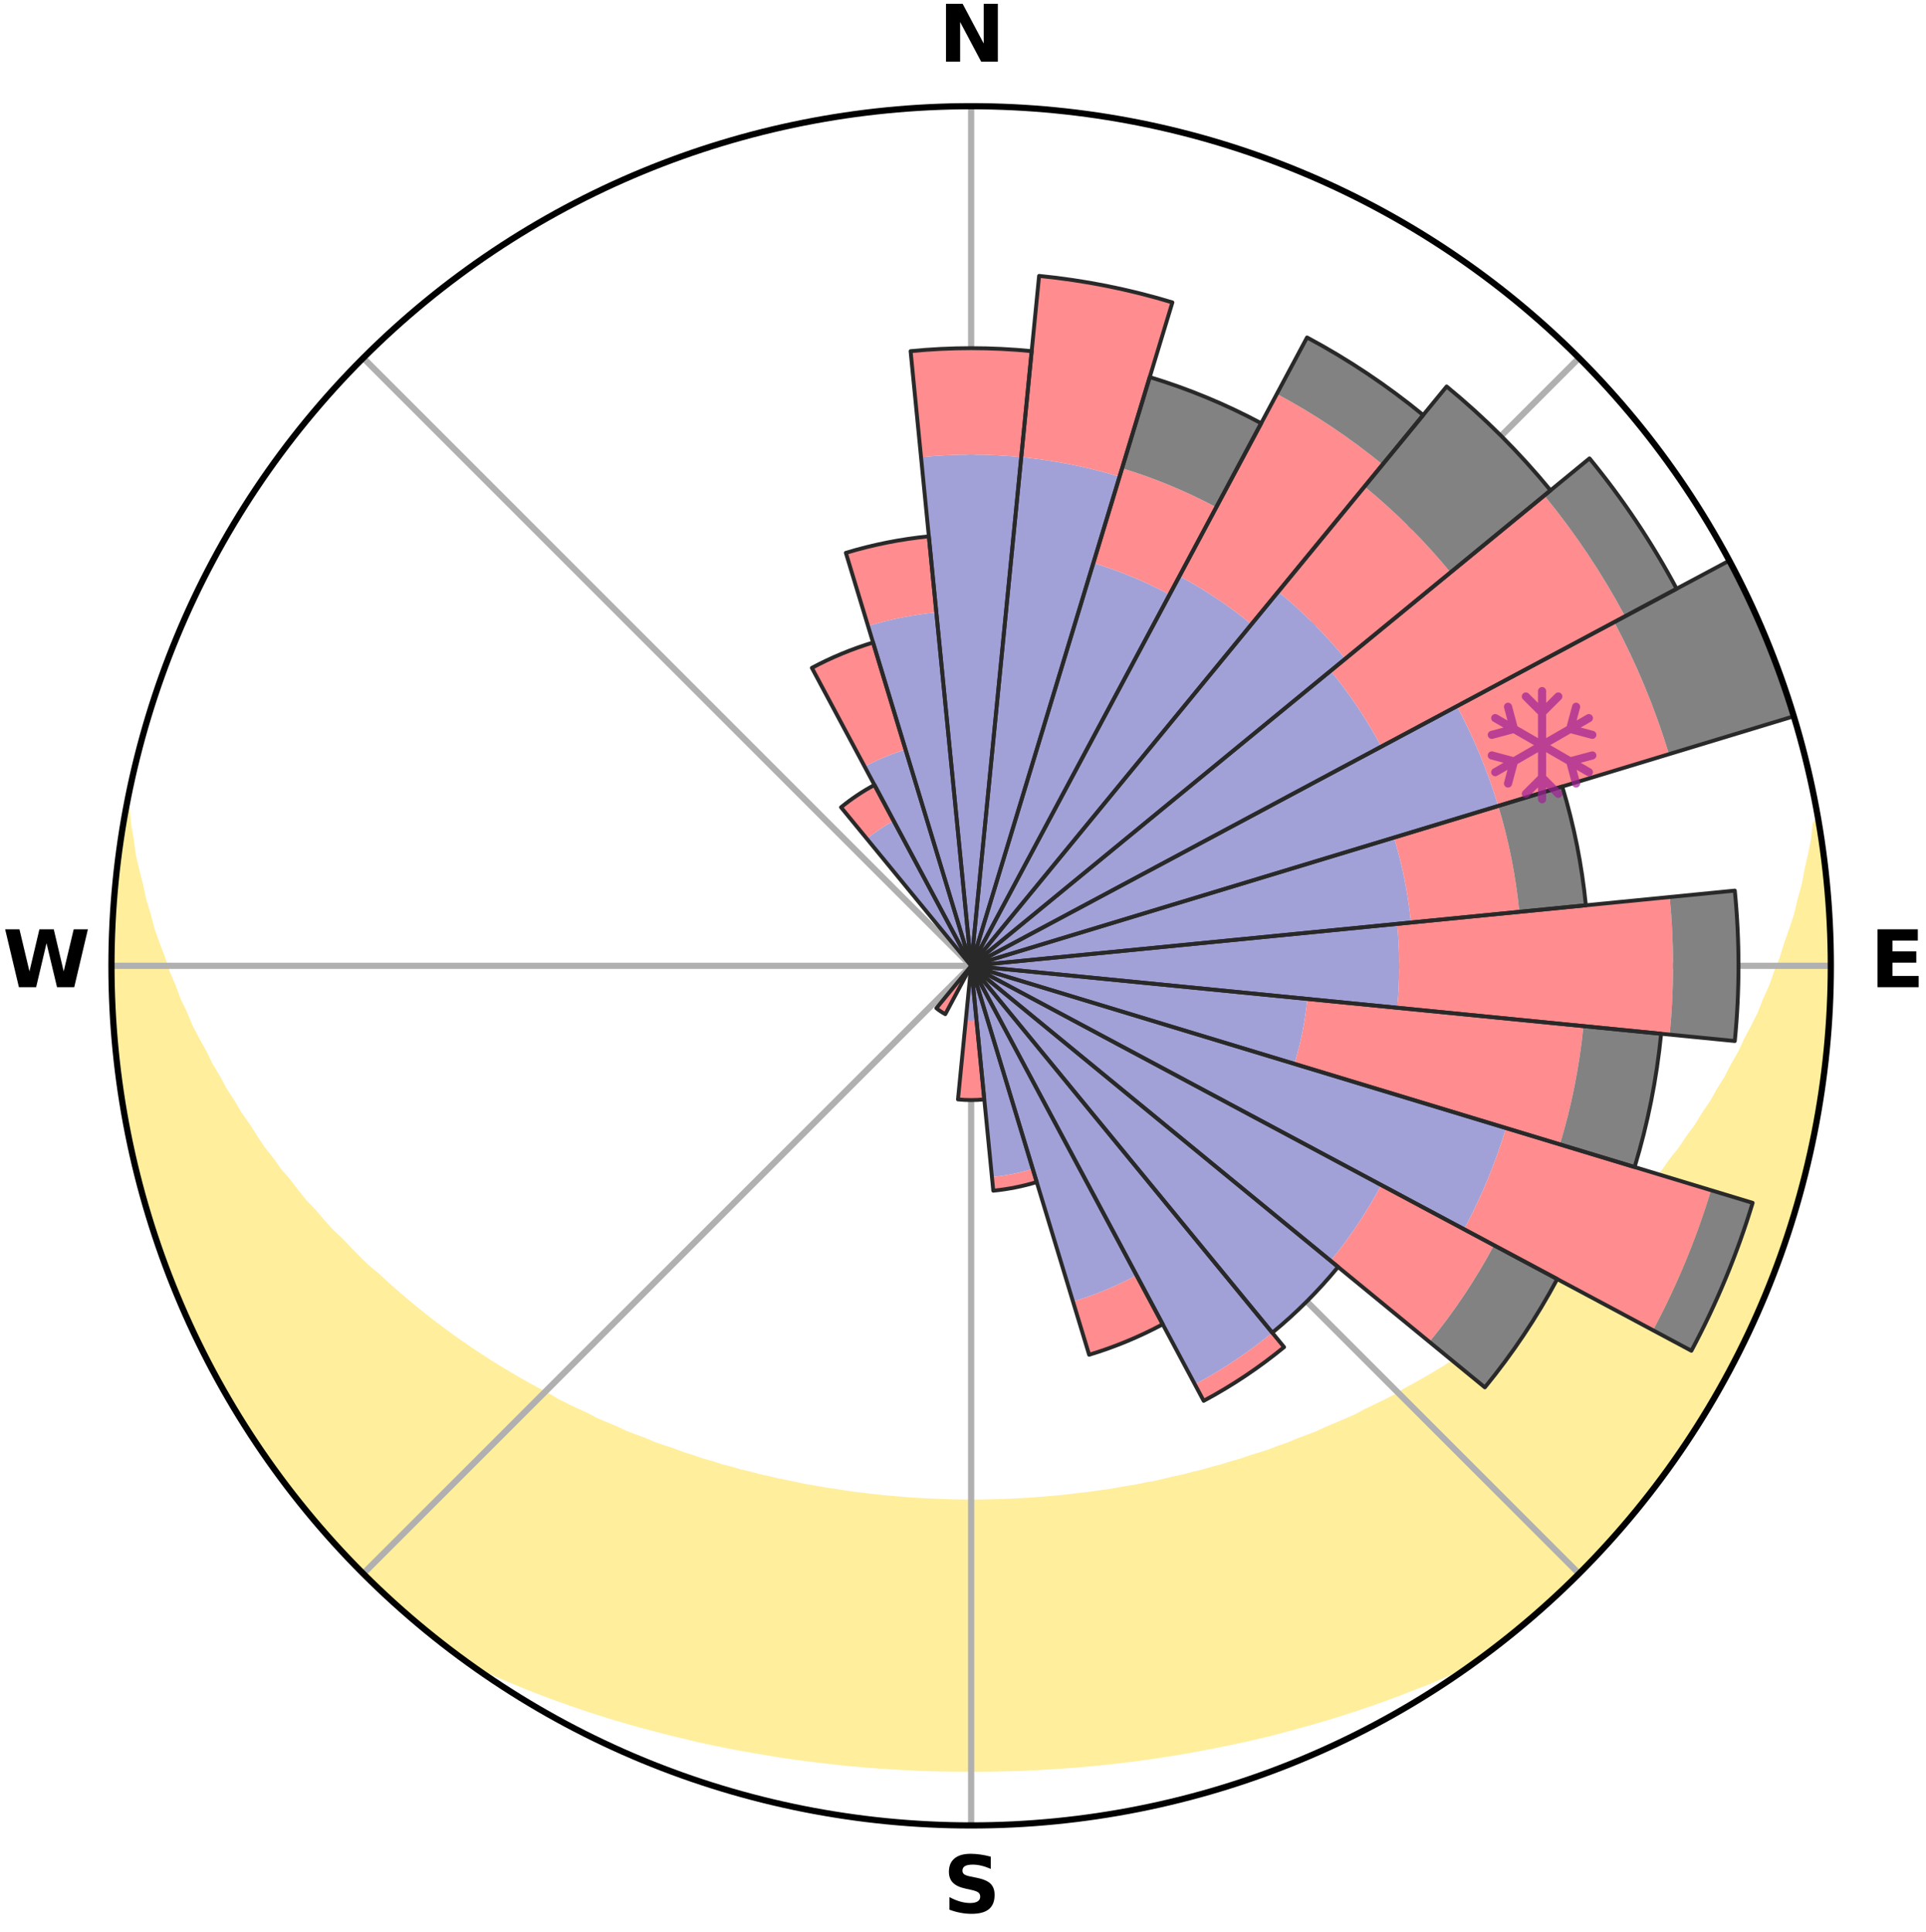 <?xml version="1.0" encoding="utf-8" standalone="no"?>
<!DOCTYPE svg PUBLIC "-//W3C//DTD SVG 1.1//EN"
  "http://www.w3.org/Graphics/SVG/1.1/DTD/svg11.dtd">
<svg xmlns:xlink="http://www.w3.org/1999/xlink" width="248.41pt" height="249.158pt" viewBox="0 0 248.41 249.158" xmlns="http://www.w3.org/2000/svg" version="1.1">
 <title>Ski Rose for Ål skisenter</title>
 <defs>
  <style type="text/css">*{stroke-linejoin: round; stroke-linecap: butt}</style>
 </defs>
 <g id="figure_1">
  <g id="patch_1">
   <path d="M 0 249.158 
L 248.41 249.158 
L 248.41 0 
L 0 0 
z
" style="fill: #ffffff"/>
  </g>
  <g id="axes_1">
   <g id="patch_2">
    <path d="M 236.135 124.579 
C 236.135 110.018 233.267 95.599 227.695 82.147 
C 222.122 68.695 213.955 56.471 203.659 46.175 
C 193.363 35.879 181.139 27.711 167.687 22.139 
C 154.235 16.567 139.815 13.699 125.255 13.699 
C 110.694 13.699 96.275 16.567 82.823 22.139 
C 69.371 27.711 57.147 35.879 46.851 46.175 
C 36.555 56.471 28.387 68.695 22.815 82.147 
C 17.243 95.599 14.375 110.018 14.375 124.579 
C 14.375 139.14 17.243 153.559 22.815 167.011 
C 28.387 180.463 36.555 192.687 46.851 202.983 
C 57.147 213.279 69.371 221.447 82.823 227.019 
C 96.275 232.591 110.694 235.459 125.255 235.459 
C 139.815 235.459 154.235 232.591 167.687 227.019 
C 181.139 221.447 193.363 213.279 203.659 202.983 
C 213.955 192.687 222.122 180.463 227.695 167.011 
C 233.267 153.559 236.135 139.14 236.135 124.579 
M 125.255 124.579 
C 125.255 124.579 125.255 124.579 125.255 124.579 
C 125.255 124.579 125.255 124.579 125.255 124.579 
C 125.255 124.579 125.255 124.579 125.255 124.579 
C 125.255 124.579 125.255 124.579 125.255 124.579 
C 125.255 124.579 125.255 124.579 125.255 124.579 
C 125.255 124.579 125.255 124.579 125.255 124.579 
C 125.255 124.579 125.255 124.579 125.255 124.579 
C 125.255 124.579 125.255 124.579 125.255 124.579 
C 125.255 124.579 125.255 124.579 125.255 124.579 
C 125.255 124.579 125.255 124.579 125.255 124.579 
C 125.255 124.579 125.255 124.579 125.255 124.579 
C 125.255 124.579 125.255 124.579 125.255 124.579 
C 125.255 124.579 125.255 124.579 125.255 124.579 
C 125.255 124.579 125.255 124.579 125.255 124.579 
C 125.255 124.579 125.255 124.579 125.255 124.579 
C 125.255 124.579 125.255 124.579 125.255 124.579 
z
" style="fill: #ffffff"/>
   </g>
   <g id="PolyCollection_1">
    <defs>
     <path id="mdcef5fff6d" d="M 234.531 -142.866 
L 234.281 -142.824 
L 234.07 -140.842 
L 233.675 -138.853 
L 233.224 -136.881 
L 232.863 -134.941 
L 232.317 -133.005 
L 231.872 -131.1 
L 231.243 -129.207 
L 230.575 -127.337 
L 230.018 -125.493 
L 229.278 -123.671 
L 228.654 -121.871 
L 227.848 -120.1 
L 227.161 -118.346 
L 226.294 -116.627 
L 225.399 -114.936 
L 224.625 -113.257 
L 223.675 -111.622 
L 222.847 -109.994 
L 221.848 -108.415 
L 220.97 -106.839 
L 219.924 -105.318 
L 219 -103.796 
L 217.912 -102.334 
L 216.945 -100.866 
L 215.818 -99.464 
L 214.812 -98.051 
L 213.787 -96.665 
L 212.608 -95.351 
L 211.549 -94.021 
L 210.473 -92.717 
L 209.251 -91.492 
L 208.145 -90.245 
L 207.026 -89.024 
L 205.768 -87.887 
L 204.623 -86.722 
L 203.466 -85.584 
L 202.298 -84.473 
L 201.12 -83.388 
L 199.817 -82.394 
L 198.62 -81.363 
L 197.416 -80.359 
L 196.203 -79.38 
L 194.982 -78.427 
L 193.755 -77.5 
L 192.522 -76.598 
L 191.283 -75.721 
L 190.039 -74.868 
L 188.791 -74.04 
L 187.538 -73.236 
L 186.283 -72.456 
L 185.024 -71.7 
L 183.763 -70.966 
L 182.5 -70.256 
L 181.235 -69.567 
L 180.043 -68.826 
L 178.774 -68.181 
L 177.505 -67.558 
L 176.236 -66.956 
L 175.03 -66.299 
L 173.76 -65.738 
L 172.49 -65.196 
L 171.222 -64.674 
L 170.008 -64.098 
L 168.741 -63.614 
L 167.476 -63.147 
L 166.259 -62.629 
L 164.996 -62.198 
L 163.776 -61.718 
L 162.517 -61.321 
L 161.26 -60.941 
L 160.04 -60.513 
L 158.787 -60.165 
L 157.567 -59.772 
L 156.318 -59.454 
L 155.098 -59.094 
L 153.854 -58.806 
L 152.634 -58.479 
L 151.395 -58.219 
L 150.177 -57.923 
L 148.958 -57.643 
L 147.725 -57.424 
L 146.508 -57.174 
L 145.279 -56.98 
L 144.063 -56.759 
L 142.847 -56.554 
L 141.624 -56.397 
L 140.41 -56.22 
L 139.19 -56.086 
L 137.977 -55.936 
L 136.764 -55.801 
L 135.549 -55.701 
L 134.337 -55.593 
L 133.126 -55.498 
L 131.913 -55.432 
L 130.702 -55.364 
L 129.492 -55.31 
L 128.281 -55.276 
L 127.07 -55.247 
L 125.86 -55.233 
L 124.65 -55.234 
L 123.439 -55.25 
L 122.229 -55.28 
L 121.019 -55.324 
L 119.808 -55.372 
L 118.598 -55.442 
L 117.385 -55.511 
L 116.174 -55.607 
L 114.963 -55.717 
L 113.748 -55.819 
L 112.536 -55.956 
L 111.324 -56.108 
L 110.105 -56.244 
L 108.892 -56.423 
L 107.679 -56.617 
L 106.455 -56.788 
L 105.24 -57.011 
L 104.012 -57.207 
L 102.796 -57.458 
L 101.581 -57.725 
L 100.347 -57.96 
L 99.13 -58.258 
L 97.892 -58.52 
L 96.674 -58.849 
L 95.432 -59.138 
L 94.213 -59.499 
L 92.966 -59.819 
L 91.748 -60.213 
L 90.497 -60.563 
L 89.279 -60.991 
L 88.024 -61.373 
L 86.807 -61.837 
L 85.548 -62.252 
L 84.288 -62.684 
L 83.072 -63.203 
L 81.809 -63.671 
L 80.544 -64.156 
L 79.333 -64.732 
L 78.067 -65.256 
L 76.8 -65.798 
L 75.594 -66.434 
L 74.328 -67.017 
L 73.061 -67.62 
L 71.795 -68.244 
L 70.602 -68.964 
L 69.339 -69.63 
L 68.077 -70.319 
L 66.816 -71.03 
L 65.558 -71.763 
L 64.302 -72.52 
L 63.049 -73.3 
L 61.799 -74.104 
L 60.553 -74.932 
L 59.312 -75.784 
L 58.076 -76.661 
L 56.845 -77.562 
L 55.621 -78.489 
L 54.403 -79.442 
L 53.193 -80.42 
L 51.991 -81.423 
L 50.798 -82.453 
L 49.614 -83.509 
L 48.44 -84.592 
L 47.157 -85.641 
L 46.003 -86.778 
L 44.861 -87.942 
L 43.732 -89.132 
L 42.489 -90.296 
L 41.387 -91.542 
L 40.299 -92.815 
L 39.094 -94.068 
L 38.038 -95.397 
L 36.999 -96.752 
L 35.84 -98.093 
L 34.837 -99.504 
L 33.713 -100.905 
L 32.749 -102.37 
L 31.806 -103.862 
L 30.742 -105.35 
L 29.844 -106.896 
L 28.824 -108.442 
L 27.973 -110.04 
L 27.001 -111.644 
L 26.202 -113.293 
L 25.283 -114.953 
L 24.39 -116.641 
L 23.675 -118.366 
L 22.841 -120.108 
L 22.186 -121.88 
L 21.415 -123.673 
L 20.825 -125.49 
L 20.122 -127.332 
L 19.456 -129.198 
L 18.972 -131.08 
L 18.384 -132.99 
L 17.979 -134.909 
L 17.476 -136.859 
L 17.024 -138.828 
L 16.757 -140.794 
L 16.412 -142.793 
L 16.248 -144.782 
L 16.248 -144.782 
L 16.248 -144.782 
L 15.972 -142.867 
L 15.606 -140.966 
L 15.398 -139.042 
L 15.098 -137.13 
L 14.892 -135.206 
L 14.785 -133.273 
L 14.585 -131.348 
L 14.545 -129.413 
L 14.473 -127.48 
L 14.501 -125.546 
L 14.434 -123.612 
L 14.528 -121.68 
L 14.528 -119.745 
L 14.62 -117.812 
L 14.813 -115.887 
L 14.912 -113.954 
L 15.101 -112.029 
L 15.391 -110.115 
L 15.713 -108.208 
L 15.944 -106.287 
L 16.258 -104.378 
L 16.676 -102.488 
L 17.004 -100.581 
L 17.486 -98.706 
L 17.924 -96.821 
L 18.467 -94.964 
L 19.042 -93.117 
L 19.531 -91.245 
L 20.168 -89.418 
L 20.759 -87.575 
L 21.456 -85.77 
L 22.106 -83.948 
L 22.864 -82.167 
L 23.65 -80.4 
L 24.361 -78.599 
L 25.208 -76.859 
L 26.111 -75.148 
L 26.915 -73.386 
L 27.848 -71.692 
L 28.835 -70.027 
L 29.73 -68.31 
L 30.749 -66.666 
L 31.818 -65.053 
L 32.803 -63.386 
L 33.927 -61.811 
L 34.994 -60.197 
L 36.153 -58.647 
L 37.338 -57.118 
L 38.495 -55.567 
L 39.735 -54.082 
L 40.952 -52.578 
L 42.247 -51.14 
L 43.525 -49.688 
L 44.836 -48.264 
L 46.18 -46.872 
L 47.556 -45.512 
L 48.965 -44.187 
L 50.349 -42.834 
L 51.801 -41.554 
L 53.249 -40.271 
L 54.728 -39.023 
L 56.233 -37.807 
L 57.758 -36.615 
L 59.37 -35.541 
L 61.136 -34.688 
L 62.93 -33.896 
L 64.708 -33.102 
L 66.495 -32.345 
L 68.285 -31.613 
L 70.083 -30.917 
L 71.882 -30.243 
L 73.687 -29.604 
L 75.492 -28.986 
L 77.302 -28.4 
L 79.11 -27.835 
L 80.923 -27.301 
L 82.733 -26.786 
L 84.547 -26.302 
L 86.359 -25.836 
L 88.173 -25.4 
L 89.978 -24.961 
L 91.791 -24.565 
L 93.605 -24.199 
L 95.417 -23.849 
L 97.231 -23.527 
L 99.042 -23.221 
L 100.849 -22.921 
L 102.661 -22.665 
L 104.471 -22.423 
L 106.282 -22.209 
L 108.089 -21.999 
L 109.897 -21.819 
L 111.706 -21.667 
L 113.513 -21.523 
L 115.32 -21.404 
L 117.128 -21.313 
L 118.934 -21.233 
L 120.74 -21.175 
L 122.546 -21.143 
L 124.352 -21.125 
L 126.158 -21.124 
L 127.963 -21.141 
L 129.769 -21.18 
L 131.576 -21.231 
L 133.382 -21.309 
L 135.189 -21.411 
L 136.997 -21.522 
L 138.804 -21.661 
L 140.611 -21.827 
L 142.421 -21.999 
L 144.23 -22.2 
L 146.041 -22.413 
L 147.848 -22.667 
L 149.658 -22.931 
L 151.471 -23.208 
L 153.282 -23.515 
L 155.089 -23.86 
L 156.903 -24.203 
L 158.715 -24.577 
L 160.53 -24.965 
L 162.342 -25.384 
L 164.158 -25.819 
L 165.96 -26.307 
L 167.771 -26.799 
L 169.584 -27.307 
L 171.393 -27.848 
L 173.205 -28.406 
L 175.011 -28.999 
L 176.819 -29.61 
L 178.62 -30.257 
L 180.422 -30.924 
L 182.216 -31.627 
L 184.027 -32.325 
L 185.816 -33.081 
L 187.594 -33.875 
L 189.368 -34.695 
L 191.13 -35.554 
L 192.752 -36.615 
L 194.272 -37.812 
L 195.782 -39.023 
L 197.228 -40.309 
L 198.719 -41.543 
L 200.149 -42.846 
L 201.558 -44.172 
L 202.971 -45.494 
L 204.319 -46.883 
L 205.674 -48.264 
L 206.994 -49.679 
L 208.285 -51.12 
L 209.537 -52.595 
L 210.748 -54.104 
L 212.021 -55.562 
L 213.159 -57.128 
L 214.372 -58.636 
L 215.52 -60.194 
L 216.629 -61.78 
L 217.662 -63.416 
L 218.752 -65.015 
L 219.755 -66.669 
L 220.783 -68.309 
L 221.712 -70.006 
L 222.676 -71.684 
L 223.509 -73.431 
L 224.43 -75.132 
L 225.297 -76.861 
L 226.133 -78.606 
L 226.936 -80.367 
L 227.611 -82.182 
L 228.347 -83.97 
L 229.058 -85.768 
L 229.727 -87.583 
L 230.363 -89.41 
L 230.965 -91.249 
L 231.536 -93.097 
L 232.07 -94.957 
L 232.571 -96.825 
L 233.037 -98.703 
L 233.47 -100.588 
L 233.864 -102.482 
L 234.228 -104.382 
L 234.557 -106.288 
L 234.853 -108.2 
L 235.106 -110.117 
L 235.332 -112.037 
L 235.524 -113.961 
L 235.671 -115.889 
L 235.922 -117.81 
L 236.011 -119.743 
L 236.066 -121.677 
L 236.088 -123.612 
L 236.062 -125.546 
L 236.015 -127.479 
L 235.934 -129.411 
L 235.82 -131.341 
L 235.785 -133.278 
L 235.603 -135.204 
L 235.388 -137.127 
L 235.14 -139.046 
L 234.846 -140.958 
L 234.531 -142.866 
z
" style="stroke: #ffee9c"/>
    </defs>
    <g clip-path="url(#pae428fc362)">
     <use xlink:href="#mdcef5fff6d" x="0" y="249.158" style="fill: #ffee9c; stroke: #ffee9c"/>
    </g>
   </g>
   <g id="matplotlib.axis_1">
    <g id="xtick_1">
     <g id="line2d_1">
      <path d="M 125.255 124.579 
L 125.255 13.699 
" clip-path="url(#pae428fc362)" style="fill: none; stroke: #b0b0b0; stroke-width: 0.8; stroke-linecap: square"/>
     </g>
     <g id="text_1">
      <!-- N -->
      <g transform="translate(121.07 7.958) scale(0.1 -0.1)">
       <defs>
        <path id="DejaVuSans-Bold-4e" d="M 588 4666 
L 1931 4666 
L 3628 1466 
L 3628 4666 
L 4769 4666 
L 4769 0 
L 3425 0 
L 1728 3200 
L 1728 0 
L 588 0 
L 588 4666 
z
" transform="scale(0.016)"/>
       </defs>
       <use xlink:href="#DejaVuSans-Bold-4e"/>
      </g>
     </g>
    </g>
    <g id="xtick_2">
     <g id="line2d_2">
      <path d="M 125.255 124.579 
L 203.659 46.175 
" clip-path="url(#pae428fc362)" style="fill: none; stroke: #b0b0b0; stroke-width: 0.8; stroke-linecap: square"/>
     </g>
    </g>
    <g id="xtick_3">
     <g id="line2d_3">
      <path d="M 125.255 124.579 
L 236.135 124.579 
" clip-path="url(#pae428fc362)" style="fill: none; stroke: #b0b0b0; stroke-width: 0.8; stroke-linecap: square"/>
     </g>
     <g id="text_2">
      <!-- E -->
      <g transform="translate(241.219 127.338) scale(0.1 -0.1)">
       <defs>
        <path id="DejaVuSans-Bold-45" d="M 588 4666 
L 3834 4666 
L 3834 3756 
L 1791 3756 
L 1791 2888 
L 3713 2888 
L 3713 1978 
L 1791 1978 
L 1791 909 
L 3903 909 
L 3903 0 
L 588 0 
L 588 4666 
z
" transform="scale(0.016)"/>
       </defs>
       <use xlink:href="#DejaVuSans-Bold-45"/>
      </g>
     </g>
    </g>
    <g id="xtick_4">
     <g id="line2d_4">
      <path d="M 125.255 124.579 
L 203.659 202.983 
" clip-path="url(#pae428fc362)" style="fill: none; stroke: #b0b0b0; stroke-width: 0.8; stroke-linecap: square"/>
     </g>
    </g>
    <g id="xtick_5">
     <g id="line2d_5">
      <path d="M 125.255 124.579 
L 125.255 235.459 
" clip-path="url(#pae428fc362)" style="fill: none; stroke: #b0b0b0; stroke-width: 0.8; stroke-linecap: square"/>
     </g>
     <g id="text_3">
      <!-- S -->
      <g transform="translate(121.654 246.718) scale(0.1 -0.1)">
       <defs>
        <path id="DejaVuSans-Bold-53" d="M 3834 4519 
L 3834 3531 
Q 3450 3703 3084 3790 
Q 2719 3878 2394 3878 
Q 1963 3878 1756 3759 
Q 1550 3641 1550 3391 
Q 1550 3203 1689 3098 
Q 1828 2994 2194 2919 
L 2706 2816 
Q 3484 2659 3812 2340 
Q 4141 2022 4141 1434 
Q 4141 663 3683 286 
Q 3225 -91 2284 -91 
Q 1841 -91 1394 -6 
Q 947 78 500 244 
L 500 1259 
Q 947 1022 1364 901 
Q 1781 781 2169 781 
Q 2563 781 2772 912 
Q 2981 1044 2981 1288 
Q 2981 1506 2839 1625 
Q 2697 1744 2272 1838 
L 1806 1941 
Q 1106 2091 782 2419 
Q 459 2747 459 3303 
Q 459 4000 909 4375 
Q 1359 4750 2203 4750 
Q 2588 4750 2994 4692 
Q 3400 4634 3834 4519 
z
" transform="scale(0.016)"/>
       </defs>
       <use xlink:href="#DejaVuSans-Bold-53"/>
      </g>
     </g>
    </g>
    <g id="xtick_6">
     <g id="line2d_6">
      <path d="M 125.255 124.579 
L 46.851 202.983 
" clip-path="url(#pae428fc362)" style="fill: none; stroke: #b0b0b0; stroke-width: 0.8; stroke-linecap: square"/>
     </g>
    </g>
    <g id="xtick_7">
     <g id="line2d_7">
      <path d="M 125.255 124.579 
L 14.375 124.579 
" clip-path="url(#pae428fc362)" style="fill: none; stroke: #b0b0b0; stroke-width: 0.8; stroke-linecap: square"/>
     </g>
     <g id="text_4">
      <!-- W -->
      <g transform="translate(0.36 127.338) scale(0.1 -0.1)">
       <defs>
        <path id="DejaVuSans-Bold-57" d="M 191 4666 
L 1344 4666 
L 2150 1275 
L 2950 4666 
L 4109 4666 
L 4909 1275 
L 5716 4666 
L 6859 4666 
L 5759 0 
L 4372 0 
L 3525 3547 
L 2688 0 
L 1300 0 
L 191 4666 
z
" transform="scale(0.016)"/>
       </defs>
       <use xlink:href="#DejaVuSans-Bold-57"/>
      </g>
     </g>
    </g>
    <g id="xtick_8">
     <g id="line2d_8">
      <path d="M 125.255 124.579 
L 46.851 46.175 
" clip-path="url(#pae428fc362)" style="fill: none; stroke: #b0b0b0; stroke-width: 0.8; stroke-linecap: square"/>
     </g>
    </g>
   </g>
   <g id="matplotlib.axis_2"/>
   <g id="patch_3">
    <path d="M 125.255 124.579 
C 125.255 124.579 125.255 124.579 125.255 124.579 
C 125.255 124.579 125.255 124.579 125.255 124.579 
L 125.255 124.579 
C 125.255 124.579 125.255 124.579 125.255 124.579 
C 125.255 124.579 125.255 124.579 125.255 124.579 
z
" clip-path="url(#pae428fc362)" style="fill: #d9d9d9"/>
   </g>
   <g id="patch_4">
    <path d="M 125.255 124.579 
C 125.255 124.579 125.255 124.579 125.255 124.579 
C 125.255 124.579 125.255 124.579 125.255 124.579 
L 125.255 124.579 
C 125.255 124.579 125.255 124.579 125.255 124.579 
C 125.255 124.579 125.255 124.579 125.255 124.579 
z
" clip-path="url(#pae428fc362)" style="fill: #d9d9d9"/>
   </g>
   <g id="patch_5">
    <path d="M 125.255 124.579 
C 125.255 124.579 125.255 124.579 125.255 124.579 
C 125.255 124.579 125.255 124.579 125.255 124.579 
L 125.255 124.579 
C 125.255 124.579 125.255 124.579 125.255 124.579 
C 125.255 124.579 125.255 124.579 125.255 124.579 
z
" clip-path="url(#pae428fc362)" style="fill: #d9d9d9"/>
   </g>
   <g id="patch_6">
    <path d="M 125.255 124.579 
C 125.255 124.579 125.255 124.579 125.255 124.579 
C 125.255 124.579 125.255 124.579 125.255 124.579 
L 125.255 124.579 
C 125.255 124.579 125.255 124.579 125.255 124.579 
C 125.255 124.579 125.255 124.579 125.255 124.579 
z
" clip-path="url(#pae428fc362)" style="fill: #d9d9d9"/>
   </g>
   <g id="patch_7">
    <path d="M 125.255 124.579 
C 125.255 124.579 125.255 124.579 125.255 124.579 
C 125.255 124.579 125.255 124.579 125.255 124.579 
L 125.255 124.579 
C 125.255 124.579 125.255 124.579 125.255 124.579 
C 125.255 124.579 125.255 124.579 125.255 124.579 
z
" clip-path="url(#pae428fc362)" style="fill: #d9d9d9"/>
   </g>
   <g id="patch_8">
    <path d="M 125.255 124.579 
C 125.255 124.579 125.255 124.579 125.255 124.579 
C 125.255 124.579 125.255 124.579 125.255 124.579 
L 125.255 124.579 
C 125.255 124.579 125.255 124.579 125.255 124.579 
C 125.255 124.579 125.255 124.579 125.255 124.579 
z
" clip-path="url(#pae428fc362)" style="fill: #d9d9d9"/>
   </g>
   <g id="patch_9">
    <path d="M 125.255 124.579 
C 125.255 124.579 125.255 124.579 125.255 124.579 
C 125.255 124.579 125.255 124.579 125.255 124.579 
L 125.255 124.579 
C 125.255 124.579 125.255 124.579 125.255 124.579 
C 125.255 124.579 125.255 124.579 125.255 124.579 
z
" clip-path="url(#pae428fc362)" style="fill: #d9d9d9"/>
   </g>
   <g id="patch_10">
    <path d="M 125.255 124.579 
C 125.255 124.579 125.255 124.579 125.255 124.579 
C 125.255 124.579 125.255 124.579 125.255 124.579 
L 125.255 124.579 
C 125.255 124.579 125.255 124.579 125.255 124.579 
C 125.255 124.579 125.255 124.579 125.255 124.579 
z
" clip-path="url(#pae428fc362)" style="fill: #d9d9d9"/>
   </g>
   <g id="patch_11">
    <path d="M 125.255 124.579 
C 125.255 124.579 125.255 124.579 125.255 124.579 
C 125.255 124.579 125.255 124.579 125.255 124.579 
L 125.255 124.579 
C 125.255 124.579 125.255 124.579 125.255 124.579 
C 125.255 124.579 125.255 124.579 125.255 124.579 
z
" clip-path="url(#pae428fc362)" style="fill: #d9d9d9"/>
   </g>
   <g id="patch_12">
    <path d="M 125.255 124.579 
C 125.255 124.579 125.255 124.579 125.255 124.579 
C 125.255 124.579 125.255 124.579 125.255 124.579 
L 125.255 124.579 
C 125.255 124.579 125.255 124.579 125.255 124.579 
C 125.255 124.579 125.255 124.579 125.255 124.579 
z
" clip-path="url(#pae428fc362)" style="fill: #d9d9d9"/>
   </g>
   <g id="patch_13">
    <path d="M 125.255 124.579 
C 125.255 124.579 125.255 124.579 125.255 124.579 
C 125.255 124.579 125.255 124.579 125.255 124.579 
L 125.255 124.579 
C 125.255 124.579 125.255 124.579 125.255 124.579 
C 125.255 124.579 125.255 124.579 125.255 124.579 
z
" clip-path="url(#pae428fc362)" style="fill: #d9d9d9"/>
   </g>
   <g id="patch_14">
    <path d="M 125.255 124.579 
C 125.255 124.579 125.255 124.579 125.255 124.579 
C 125.255 124.579 125.255 124.579 125.255 124.579 
L 125.255 124.579 
C 125.255 124.579 125.255 124.579 125.255 124.579 
C 125.255 124.579 125.255 124.579 125.255 124.579 
z
" clip-path="url(#pae428fc362)" style="fill: #d9d9d9"/>
   </g>
   <g id="patch_15">
    <path d="M 125.255 124.579 
C 125.255 124.579 125.255 124.579 125.255 124.579 
C 125.255 124.579 125.255 124.579 125.255 124.579 
L 125.255 124.579 
C 125.255 124.579 125.255 124.579 125.255 124.579 
C 125.255 124.579 125.255 124.579 125.255 124.579 
z
" clip-path="url(#pae428fc362)" style="fill: #d9d9d9"/>
   </g>
   <g id="patch_16">
    <path d="M 125.255 124.579 
C 125.255 124.579 125.255 124.579 125.255 124.579 
C 125.255 124.579 125.255 124.579 125.255 124.579 
L 125.255 124.579 
C 125.255 124.579 125.255 124.579 125.255 124.579 
C 125.255 124.579 125.255 124.579 125.255 124.579 
z
" clip-path="url(#pae428fc362)" style="fill: #d9d9d9"/>
   </g>
   <g id="patch_17">
    <path d="M 125.255 124.579 
C 125.255 124.579 125.255 124.579 125.255 124.579 
C 125.255 124.579 125.255 124.579 125.255 124.579 
L 125.255 124.579 
C 125.255 124.579 125.255 124.579 125.255 124.579 
C 125.255 124.579 125.255 124.579 125.255 124.579 
z
" clip-path="url(#pae428fc362)" style="fill: #d9d9d9"/>
   </g>
   <g id="patch_18">
    <path d="M 125.255 124.579 
C 125.255 124.579 125.255 124.579 125.255 124.579 
C 125.255 124.579 125.255 124.579 125.255 124.579 
L 125.255 124.579 
C 125.255 124.579 125.255 124.579 125.255 124.579 
C 125.255 124.579 125.255 124.579 125.255 124.579 
z
" clip-path="url(#pae428fc362)" style="fill: #d9d9d9"/>
   </g>
   <g id="patch_19">
    <path d="M 125.255 124.579 
C 125.255 124.579 125.255 124.579 125.255 124.579 
C 125.255 124.579 125.255 124.579 125.255 124.579 
L 125.255 124.579 
C 125.255 124.579 125.255 124.579 125.255 124.579 
C 125.255 124.579 125.255 124.579 125.255 124.579 
z
" clip-path="url(#pae428fc362)" style="fill: #d9d9d9"/>
   </g>
   <g id="patch_20">
    <path d="M 125.255 124.579 
C 125.255 124.579 125.255 124.579 125.255 124.579 
C 125.255 124.579 125.255 124.579 125.255 124.579 
L 125.255 124.579 
C 125.255 124.579 125.255 124.579 125.255 124.579 
C 125.255 124.579 125.255 124.579 125.255 124.579 
z
" clip-path="url(#pae428fc362)" style="fill: #d9d9d9"/>
   </g>
   <g id="patch_21">
    <path d="M 125.255 124.579 
C 125.255 124.579 125.255 124.579 125.255 124.579 
C 125.255 124.579 125.255 124.579 125.255 124.579 
L 125.255 124.579 
C 125.255 124.579 125.255 124.579 125.255 124.579 
C 125.255 124.579 125.255 124.579 125.255 124.579 
z
" clip-path="url(#pae428fc362)" style="fill: #d9d9d9"/>
   </g>
   <g id="patch_22">
    <path d="M 125.255 124.579 
C 125.255 124.579 125.255 124.579 125.255 124.579 
C 125.255 124.579 125.255 124.579 125.255 124.579 
L 125.255 124.579 
C 125.255 124.579 125.255 124.579 125.255 124.579 
C 125.255 124.579 125.255 124.579 125.255 124.579 
z
" clip-path="url(#pae428fc362)" style="fill: #d9d9d9"/>
   </g>
   <g id="patch_23">
    <path d="M 125.255 124.579 
C 125.255 124.579 125.255 124.579 125.255 124.579 
C 125.255 124.579 125.255 124.579 125.255 124.579 
L 125.255 124.579 
C 125.255 124.579 125.255 124.579 125.255 124.579 
C 125.255 124.579 125.255 124.579 125.255 124.579 
z
" clip-path="url(#pae428fc362)" style="fill: #d9d9d9"/>
   </g>
   <g id="patch_24">
    <path d="M 125.255 124.579 
C 125.255 124.579 125.255 124.579 125.255 124.579 
C 125.255 124.579 125.255 124.579 125.255 124.579 
L 125.255 124.579 
C 125.255 124.579 125.255 124.579 125.255 124.579 
C 125.255 124.579 125.255 124.579 125.255 124.579 
z
" clip-path="url(#pae428fc362)" style="fill: #d9d9d9"/>
   </g>
   <g id="patch_25">
    <path d="M 125.255 124.579 
C 125.255 124.579 125.255 124.579 125.255 124.579 
C 125.255 124.579 125.255 124.579 125.255 124.579 
L 125.255 124.579 
C 125.255 124.579 125.255 124.579 125.255 124.579 
C 125.255 124.579 125.255 124.579 125.255 124.579 
z
" clip-path="url(#pae428fc362)" style="fill: #d9d9d9"/>
   </g>
   <g id="patch_26">
    <path d="M 125.255 124.579 
C 125.255 124.579 125.255 124.579 125.255 124.579 
C 125.255 124.579 125.255 124.579 125.255 124.579 
L 125.255 124.579 
C 125.255 124.579 125.255 124.579 125.255 124.579 
C 125.255 124.579 125.255 124.579 125.255 124.579 
z
" clip-path="url(#pae428fc362)" style="fill: #d9d9d9"/>
   </g>
   <g id="patch_27">
    <path d="M 125.255 124.579 
C 125.255 124.579 125.255 124.579 125.255 124.579 
C 125.255 124.579 125.255 124.579 125.255 124.579 
L 125.255 124.579 
C 125.255 124.579 125.255 124.579 125.255 124.579 
C 125.255 124.579 125.255 124.579 125.255 124.579 
z
" clip-path="url(#pae428fc362)" style="fill: #d9d9d9"/>
   </g>
   <g id="patch_28">
    <path d="M 125.255 124.579 
C 125.255 124.579 125.255 124.579 125.255 124.579 
C 125.255 124.579 125.255 124.579 125.255 124.579 
L 125.255 124.579 
C 125.255 124.579 125.255 124.579 125.255 124.579 
C 125.255 124.579 125.255 124.579 125.255 124.579 
z
" clip-path="url(#pae428fc362)" style="fill: #d9d9d9"/>
   </g>
   <g id="patch_29">
    <path d="M 125.255 124.579 
C 125.255 124.579 125.255 124.579 125.255 124.579 
C 125.255 124.579 125.255 124.579 125.255 124.579 
L 125.255 124.579 
C 125.255 124.579 125.255 124.579 125.255 124.579 
C 125.255 124.579 125.255 124.579 125.255 124.579 
z
" clip-path="url(#pae428fc362)" style="fill: #d9d9d9"/>
   </g>
   <g id="patch_30">
    <path d="M 125.255 124.579 
C 125.255 124.579 125.255 124.579 125.255 124.579 
C 125.255 124.579 125.255 124.579 125.255 124.579 
L 125.255 124.579 
C 125.255 124.579 125.255 124.579 125.255 124.579 
C 125.255 124.579 125.255 124.579 125.255 124.579 
z
" clip-path="url(#pae428fc362)" style="fill: #d9d9d9"/>
   </g>
   <g id="patch_31">
    <path d="M 125.255 124.579 
C 125.255 124.579 125.255 124.579 125.255 124.579 
C 125.255 124.579 125.255 124.579 125.255 124.579 
L 125.255 124.579 
C 125.255 124.579 125.255 124.579 125.255 124.579 
C 125.255 124.579 125.255 124.579 125.255 124.579 
z
" clip-path="url(#pae428fc362)" style="fill: #d9d9d9"/>
   </g>
   <g id="patch_32">
    <path d="M 125.255 124.579 
C 125.255 124.579 125.255 124.579 125.255 124.579 
C 125.255 124.579 125.255 124.579 125.255 124.579 
L 125.255 124.579 
C 125.255 124.579 125.255 124.579 125.255 124.579 
C 125.255 124.579 125.255 124.579 125.255 124.579 
z
" clip-path="url(#pae428fc362)" style="fill: #d9d9d9"/>
   </g>
   <g id="patch_33">
    <path d="M 125.255 124.579 
C 125.255 124.579 125.255 124.579 125.255 124.579 
C 125.255 124.579 125.255 124.579 125.255 124.579 
L 125.255 124.579 
C 125.255 124.579 125.255 124.579 125.255 124.579 
C 125.255 124.579 125.255 124.579 125.255 124.579 
z
" clip-path="url(#pae428fc362)" style="fill: #d9d9d9"/>
   </g>
   <g id="patch_34">
    <path d="M 125.255 124.579 
C 125.255 124.579 125.255 124.579 125.255 124.579 
C 125.255 124.579 125.255 124.579 125.255 124.579 
L 125.255 124.579 
C 125.255 124.579 125.255 124.579 125.255 124.579 
C 125.255 124.579 125.255 124.579 125.255 124.579 
z
" clip-path="url(#pae428fc362)" style="fill: #d9d9d9"/>
   </g>
   <g id="patch_35">
    <path d="M 125.255 124.579 
C 125.255 124.579 125.255 124.579 125.255 124.579 
C 125.255 124.579 125.255 124.579 125.255 124.579 
L 131.718 58.957 
C 129.57 58.746 127.413 58.64 125.255 58.64 
C 123.097 58.64 120.94 58.746 118.792 58.957 
z
" clip-path="url(#pae428fc362)" style="fill: #a1a1d8"/>
   </g>
   <g id="patch_36">
    <path d="M 125.255 124.579 
C 125.255 124.579 125.255 124.579 125.255 124.579 
C 125.255 124.579 125.255 124.579 125.255 124.579 
L 144.396 61.479 
C 142.331 60.852 140.236 60.328 138.119 59.907 
C 136.002 59.486 133.866 59.169 131.718 58.957 
z
" clip-path="url(#pae428fc362)" style="fill: #a1a1d8"/>
   </g>
   <g id="patch_37">
    <path d="M 125.255 124.579 
C 125.255 124.579 125.255 124.579 125.255 124.579 
C 125.255 124.579 125.255 124.579 125.255 124.579 
L 150.852 76.689 
C 149.285 75.852 147.677 75.091 146.035 74.411 
C 144.393 73.731 142.719 73.132 141.018 72.616 
z
" clip-path="url(#pae428fc362)" style="fill: #a1a1d8"/>
   </g>
   <g id="patch_38">
    <path d="M 125.255 124.579 
C 125.255 124.579 125.255 124.579 125.255 124.579 
C 125.255 124.579 125.255 124.579 125.255 124.579 
L 161.413 80.521 
C 159.97 79.337 158.471 78.225 156.92 77.189 
C 155.369 76.152 153.768 75.193 152.122 74.313 
z
" clip-path="url(#pae428fc362)" style="fill: #a1a1d8"/>
   </g>
   <g id="patch_39">
    <path d="M 125.255 124.579 
C 125.255 124.579 125.255 124.579 125.255 124.579 
C 125.255 124.579 125.255 124.579 125.255 124.579 
L 173.518 84.97 
C 172.222 83.391 170.849 81.875 169.404 80.43 
C 167.958 78.985 166.443 77.612 164.864 76.316 
z
" clip-path="url(#pae428fc362)" style="fill: #a1a1d8"/>
   </g>
   <g id="patch_40">
    <path d="M 125.255 124.579 
C 125.255 124.579 125.255 124.579 125.255 124.579 
C 125.255 124.579 125.255 124.579 125.255 124.579 
L 178.158 96.302 
C 177.232 94.57 176.222 92.885 175.132 91.252 
C 174.041 89.62 172.87 88.042 171.625 86.524 
z
" clip-path="url(#pae428fc362)" style="fill: #a1a1d8"/>
   </g>
   <g id="patch_41">
    <path d="M 125.255 124.579 
C 125.255 124.579 125.255 124.579 125.255 124.579 
C 125.255 124.579 125.255 124.579 125.255 124.579 
L 193.243 103.955 
C 192.568 101.73 191.784 99.539 190.894 97.391 
C 190.004 95.242 189.009 93.139 187.913 91.088 
z
" clip-path="url(#pae428fc362)" style="fill: #a1a1d8"/>
   </g>
   <g id="patch_42">
    <path d="M 125.255 124.579 
C 125.255 124.579 125.255 124.579 125.255 124.579 
C 125.255 124.579 125.255 124.579 125.255 124.579 
L 181.976 118.993 
C 181.793 117.136 181.519 115.289 181.155 113.46 
C 180.791 111.63 180.338 109.819 179.796 108.034 
z
" clip-path="url(#pae428fc362)" style="fill: #a1a1d8"/>
   </g>
   <g id="patch_43">
    <path d="M 125.255 124.579 
C 125.255 124.579 125.255 124.579 125.255 124.579 
C 125.255 124.579 125.255 124.579 125.255 124.579 
L 180.203 129.991 
C 180.38 128.192 180.469 126.386 180.469 124.579 
C 180.469 122.772 180.38 120.966 180.203 119.167 
z
" clip-path="url(#pae428fc362)" style="fill: #a1a1d8"/>
   </g>
   <g id="patch_44">
    <path d="M 125.255 124.579 
C 125.255 124.579 125.255 124.579 125.255 124.579 
C 125.255 124.579 125.255 124.579 125.255 124.579 
L 166.957 137.229 
C 167.371 135.864 167.718 134.48 167.997 133.081 
C 168.275 131.682 168.484 130.27 168.624 128.851 
z
" clip-path="url(#pae428fc362)" style="fill: #a1a1d8"/>
   </g>
   <g id="patch_45">
    <path d="M 125.255 124.579 
C 125.255 124.579 125.255 124.579 125.255 124.579 
C 125.255 124.579 125.255 124.579 125.255 124.579 
L 188.837 158.564 
C 189.949 156.483 190.958 154.349 191.862 152.168 
C 192.765 149.988 193.56 147.765 194.245 145.507 
z
" clip-path="url(#pae428fc362)" style="fill: #a1a1d8"/>
   </g>
   <g id="patch_46">
    <path d="M 125.255 124.579 
C 125.255 124.579 125.255 124.579 125.255 124.579 
C 125.255 124.579 125.255 124.579 125.255 124.579 
L 171.625 162.634 
C 172.87 161.116 174.041 159.538 175.132 157.906 
C 176.222 156.273 177.232 154.588 178.158 152.856 
z
" clip-path="url(#pae428fc362)" style="fill: #a1a1d8"/>
   </g>
   <g id="patch_47">
    <path d="M 125.255 124.579 
C 125.255 124.579 125.255 124.579 125.255 124.579 
C 125.255 124.579 125.255 124.579 125.255 124.579 
L 164.094 171.905 
C 165.644 170.634 167.129 169.287 168.546 167.87 
C 169.963 166.453 171.31 164.968 172.581 163.419 
z
" clip-path="url(#pae428fc362)" style="fill: #a1a1d8"/>
   </g>
   <g id="patch_48">
    <path d="M 125.255 124.579 
C 125.255 124.579 125.255 124.579 125.255 124.579 
C 125.255 124.579 125.255 124.579 125.255 124.579 
L 154.115 178.573 
C 155.883 177.628 157.602 176.598 159.269 175.484 
C 160.935 174.371 162.545 173.177 164.094 171.905 
z
" clip-path="url(#pae428fc362)" style="fill: #a1a1d8"/>
   </g>
   <g id="patch_49">
    <path d="M 125.255 124.579 
C 125.255 124.579 125.255 124.579 125.255 124.579 
C 125.255 124.579 125.255 124.579 125.255 124.579 
L 138.395 167.896 
C 139.813 167.466 141.209 166.967 142.578 166.4 
C 143.946 165.833 145.287 165.199 146.593 164.501 
z
" clip-path="url(#pae428fc362)" style="fill: #a1a1d8"/>
   </g>
   <g id="patch_50">
    <path d="M 125.255 124.579 
C 125.255 124.579 125.255 124.579 125.255 124.579 
C 125.255 124.579 125.255 124.579 125.255 124.579 
L 127.939 151.827 
C 128.83 151.739 129.717 151.608 130.596 151.433 
C 131.475 151.258 132.345 151.04 133.203 150.78 
z
" clip-path="url(#pae428fc362)" style="fill: #a1a1d8"/>
   </g>
   <g id="patch_51">
    <path d="M 125.255 124.579 
C 125.255 124.579 125.255 124.579 125.255 124.579 
C 125.255 124.579 125.255 124.579 125.255 124.579 
L 124.562 131.614 
C 124.792 131.637 125.023 131.649 125.255 131.649 
C 125.486 131.649 125.717 131.637 125.948 131.614 
z
" clip-path="url(#pae428fc362)" style="fill: #a1a1d8"/>
   </g>
   <g id="patch_52">
    <path d="M 125.255 124.579 
C 125.255 124.579 125.255 124.579 125.255 124.579 
C 125.255 124.579 125.255 124.579 125.255 124.579 
L 125.255 124.579 
C 125.255 124.579 125.255 124.579 125.255 124.579 
C 125.255 124.579 125.255 124.579 125.255 124.579 
z
" clip-path="url(#pae428fc362)" style="fill: #a1a1d8"/>
   </g>
   <g id="patch_53">
    <path d="M 125.255 124.579 
C 125.255 124.579 125.255 124.579 125.255 124.579 
C 125.255 124.579 125.255 124.579 125.255 124.579 
L 125.255 124.579 
C 125.255 124.579 125.255 124.579 125.255 124.579 
C 125.255 124.579 125.255 124.579 125.255 124.579 
z
" clip-path="url(#pae428fc362)" style="fill: #a1a1d8"/>
   </g>
   <g id="patch_54">
    <path d="M 125.255 124.579 
C 125.255 124.579 125.255 124.579 125.255 124.579 
C 125.255 124.579 125.255 124.579 125.255 124.579 
L 125.255 124.579 
C 125.255 124.579 125.255 124.579 125.255 124.579 
C 125.255 124.579 125.255 124.579 125.255 124.579 
z
" clip-path="url(#pae428fc362)" style="fill: #a1a1d8"/>
   </g>
   <g id="patch_55">
    <path d="M 125.255 124.579 
C 125.255 124.579 125.255 124.579 125.255 124.579 
C 125.255 124.579 125.255 124.579 125.255 124.579 
L 125.255 124.579 
C 125.255 124.579 125.255 124.579 125.255 124.579 
C 125.255 124.579 125.255 124.579 125.255 124.579 
z
" clip-path="url(#pae428fc362)" style="fill: #a1a1d8"/>
   </g>
   <g id="patch_56">
    <path d="M 125.255 124.579 
C 125.255 124.579 125.255 124.579 125.255 124.579 
C 125.255 124.579 125.255 124.579 125.255 124.579 
L 125.255 124.579 
C 125.255 124.579 125.255 124.579 125.255 124.579 
C 125.255 124.579 125.255 124.579 125.255 124.579 
z
" clip-path="url(#pae428fc362)" style="fill: #a1a1d8"/>
   </g>
   <g id="patch_57">
    <path d="M 125.255 124.579 
C 125.255 124.579 125.255 124.579 125.255 124.579 
C 125.255 124.579 125.255 124.579 125.255 124.579 
L 125.255 124.579 
C 125.255 124.579 125.255 124.579 125.255 124.579 
C 125.255 124.579 125.255 124.579 125.255 124.579 
z
" clip-path="url(#pae428fc362)" style="fill: #a1a1d8"/>
   </g>
   <g id="patch_58">
    <path d="M 125.255 124.579 
C 125.255 124.579 125.255 124.579 125.255 124.579 
C 125.255 124.579 125.255 124.579 125.255 124.579 
L 125.255 124.579 
C 125.255 124.579 125.255 124.579 125.255 124.579 
C 125.255 124.579 125.255 124.579 125.255 124.579 
z
" clip-path="url(#pae428fc362)" style="fill: #a1a1d8"/>
   </g>
   <g id="patch_59">
    <path d="M 125.255 124.579 
C 125.255 124.579 125.255 124.579 125.255 124.579 
C 125.255 124.579 125.255 124.579 125.255 124.579 
L 125.255 124.579 
C 125.255 124.579 125.255 124.579 125.255 124.579 
C 125.255 124.579 125.255 124.579 125.255 124.579 
z
" clip-path="url(#pae428fc362)" style="fill: #a1a1d8"/>
   </g>
   <g id="patch_60">
    <path d="M 125.255 124.579 
C 125.255 124.579 125.255 124.579 125.255 124.579 
C 125.255 124.579 125.255 124.579 125.255 124.579 
L 125.255 124.579 
C 125.255 124.579 125.255 124.579 125.255 124.579 
C 125.255 124.579 125.255 124.579 125.255 124.579 
z
" clip-path="url(#pae428fc362)" style="fill: #a1a1d8"/>
   </g>
   <g id="patch_61">
    <path d="M 125.255 124.579 
C 125.255 124.579 125.255 124.579 125.255 124.579 
C 125.255 124.579 125.255 124.579 125.255 124.579 
L 125.255 124.579 
C 125.255 124.579 125.255 124.579 125.255 124.579 
C 125.255 124.579 125.255 124.579 125.255 124.579 
z
" clip-path="url(#pae428fc362)" style="fill: #a1a1d8"/>
   </g>
   <g id="patch_62">
    <path d="M 125.255 124.579 
C 125.255 124.579 125.255 124.579 125.255 124.579 
C 125.255 124.579 125.255 124.579 125.255 124.579 
L 125.255 124.579 
C 125.255 124.579 125.255 124.579 125.255 124.579 
C 125.255 124.579 125.255 124.579 125.255 124.579 
z
" clip-path="url(#pae428fc362)" style="fill: #a1a1d8"/>
   </g>
   <g id="patch_63">
    <path d="M 125.255 124.579 
C 125.255 124.579 125.255 124.579 125.255 124.579 
C 125.255 124.579 125.255 124.579 125.255 124.579 
L 125.255 124.579 
C 125.255 124.579 125.255 124.579 125.255 124.579 
C 125.255 124.579 125.255 124.579 125.255 124.579 
z
" clip-path="url(#pae428fc362)" style="fill: #a1a1d8"/>
   </g>
   <g id="patch_64">
    <path d="M 125.255 124.579 
C 125.255 124.579 125.255 124.579 125.255 124.579 
C 125.255 124.579 125.255 124.579 125.255 124.579 
L 115.257 105.875 
C 114.645 106.202 114.049 106.559 113.472 106.945 
C 112.895 107.331 112.337 107.744 111.8 108.185 
z
" clip-path="url(#pae428fc362)" style="fill: #a1a1d8"/>
   </g>
   <g id="patch_65">
    <path d="M 125.255 124.579 
C 125.255 124.579 125.255 124.579 125.255 124.579 
C 125.255 124.579 125.255 124.579 125.255 124.579 
L 116.794 96.686 
C 115.881 96.963 114.982 97.285 114.1 97.65 
C 113.219 98.015 112.356 98.423 111.515 98.873 
z
" clip-path="url(#pae428fc362)" style="fill: #a1a1d8"/>
   </g>
   <g id="patch_66">
    <path d="M 125.255 124.579 
C 125.255 124.579 125.255 124.579 125.255 124.579 
C 125.255 124.579 125.255 124.579 125.255 124.579 
L 120.764 78.984 
C 119.272 79.131 117.788 79.352 116.317 79.644 
C 114.846 79.937 113.39 80.301 111.955 80.737 
z
" clip-path="url(#pae428fc362)" style="fill: #a1a1d8"/>
   </g>
   <g id="patch_67">
    <path d="M 118.792 58.957 
C 120.94 58.746 123.097 58.64 125.255 58.64 
C 127.413 58.64 129.57 58.746 131.718 58.957 
L 133.064 45.294 
C 130.469 45.038 127.863 44.91 125.255 44.91 
C 122.647 44.91 120.041 45.038 117.446 45.294 
z
" clip-path="url(#pae428fc362)" style="fill: #ff8c8e"/>
   </g>
   <g id="patch_68">
    <path d="M 131.718 58.957 
C 133.866 59.169 136.002 59.486 138.119 59.907 
C 140.236 60.328 142.331 60.852 144.396 61.479 
L 151.213 39.007 
C 148.412 38.158 145.571 37.446 142.7 36.875 
C 139.83 36.304 136.933 35.874 134.02 35.587 
z
" clip-path="url(#pae428fc362)" style="fill: #ff8c8e"/>
   </g>
   <g id="patch_69">
    <path d="M 141.018 72.616 
C 142.719 73.132 144.393 73.731 146.035 74.411 
C 147.677 75.091 149.285 75.852 150.852 76.689 
L 156.87 65.432 
C 154.934 64.397 152.948 63.458 150.92 62.618 
C 148.892 61.777 146.824 61.037 144.723 60.4 
z
" clip-path="url(#pae428fc362)" style="fill: #ff8c8e"/>
   </g>
   <g id="patch_70">
    <path d="M 152.122 74.313 
C 153.768 75.193 155.369 76.152 156.92 77.189 
C 158.471 78.225 159.97 79.337 161.413 80.521 
L 178.32 59.919 
C 176.203 58.182 174.003 56.55 171.727 55.029 
C 169.45 53.508 167.1 52.1 164.686 50.809 
z
" clip-path="url(#pae428fc362)" style="fill: #ff8c8e"/>
   </g>
   <g id="patch_71">
    <path d="M 164.864 76.316 
C 166.443 77.612 167.958 78.985 169.404 80.43 
C 170.849 81.875 172.222 83.391 173.518 84.97 
L 187.082 73.839 
C 185.421 71.816 183.662 69.875 181.81 68.023 
C 179.959 66.172 178.018 64.413 175.995 62.752 
z
" clip-path="url(#pae428fc362)" style="fill: #ff8c8e"/>
   </g>
   <g id="patch_72">
    <path d="M 171.625 86.524 
C 172.87 88.042 174.041 89.62 175.132 91.252 
C 176.222 92.885 177.232 94.57 178.158 96.302 
L 209.596 79.498 
C 208.121 76.737 206.51 74.05 204.771 71.448 
C 203.032 68.845 201.167 66.329 199.181 63.91 
z
" clip-path="url(#pae428fc362)" style="fill: #ff8c8e"/>
   </g>
   <g id="patch_73">
    <path d="M 187.913 91.088 
C 189.009 93.139 190.004 95.242 190.894 97.391 
C 191.784 99.539 192.568 101.73 193.243 103.955 
L 215.258 97.277 
C 214.364 94.331 213.327 91.431 212.148 88.587 
C 210.97 85.742 209.653 82.958 208.202 80.243 
z
" clip-path="url(#pae428fc362)" style="fill: #ff8c8e"/>
   </g>
   <g id="patch_74">
    <path d="M 179.796 108.034 
C 180.338 109.819 180.791 111.63 181.155 113.46 
C 181.519 115.289 181.793 117.136 181.976 118.993 
L 195.96 117.615 
C 195.732 115.301 195.39 112.999 194.937 110.718 
C 194.483 108.438 193.918 106.181 193.243 103.955 
z
" clip-path="url(#pae428fc362)" style="fill: #ff8c8e"/>
   </g>
   <g id="patch_75">
    <path d="M 180.203 119.167 
C 180.38 120.966 180.469 122.772 180.469 124.579 
C 180.469 126.386 180.38 128.192 180.203 129.991 
L 215.352 133.453 
C 215.642 130.504 215.788 127.542 215.788 124.579 
C 215.788 121.616 215.642 118.654 215.352 115.705 
z
" clip-path="url(#pae428fc362)" style="fill: #ff8c8e"/>
   </g>
   <g id="patch_76">
    <path d="M 168.624 128.851 
C 168.484 130.27 168.275 131.682 167.997 133.081 
C 167.718 134.48 167.371 135.864 166.957 137.229 
L 201.192 147.614 
C 201.946 145.129 202.578 142.608 203.084 140.06 
C 203.591 137.513 203.973 134.942 204.227 132.357 
z
" clip-path="url(#pae428fc362)" style="fill: #ff8c8e"/>
   </g>
   <g id="patch_77">
    <path d="M 194.245 145.507 
C 193.56 147.765 192.765 149.988 191.862 152.168 
C 190.958 154.349 189.949 156.483 188.837 158.564 
L 213.206 171.59 
C 214.745 168.711 216.141 165.759 217.39 162.743 
C 218.64 159.727 219.74 156.652 220.688 153.528 
z
" clip-path="url(#pae428fc362)" style="fill: #ff8c8e"/>
   </g>
   <g id="patch_78">
    <path d="M 178.158 152.856 
C 177.232 154.588 176.222 156.273 175.132 157.906 
C 174.041 159.538 172.87 161.116 171.625 162.634 
L 184.365 173.09 
C 185.953 171.155 187.445 169.143 188.835 167.062 
C 190.226 164.981 191.514 162.833 192.693 160.626 
z
" clip-path="url(#pae428fc362)" style="fill: #ff8c8e"/>
   </g>
   <g id="patch_79">
    <path d="M 172.581 163.419 
C 171.31 164.968 169.963 166.453 168.546 167.87 
C 167.129 169.287 165.644 170.634 164.094 171.905 
L 164.094 171.905 
C 165.644 170.634 167.129 169.287 168.546 167.87 
C 169.963 166.453 171.31 164.968 172.581 163.419 
z
" clip-path="url(#pae428fc362)" style="fill: #ff8c8e"/>
   </g>
   <g id="patch_80">
    <path d="M 164.094 171.905 
C 162.545 173.177 160.935 174.371 159.269 175.484 
C 157.602 176.598 155.883 177.628 154.115 178.573 
L 155.247 180.691 
C 157.084 179.71 158.871 178.638 160.603 177.481 
C 162.335 176.324 164.008 175.083 165.618 173.762 
z
" clip-path="url(#pae428fc362)" style="fill: #ff8c8e"/>
   </g>
   <g id="patch_81">
    <path d="M 146.593 164.501 
C 145.287 165.199 143.946 165.833 142.578 166.4 
C 141.209 166.967 139.813 167.466 138.395 167.896 
L 140.474 174.75 
C 142.116 174.252 143.733 173.673 145.318 173.017 
C 146.904 172.36 148.456 171.626 149.969 170.817 
z
" clip-path="url(#pae428fc362)" style="fill: #ff8c8e"/>
   </g>
   <g id="patch_82">
    <path d="M 133.203 150.78 
C 132.345 151.04 131.475 151.258 130.596 151.433 
C 129.717 151.608 128.83 151.739 127.939 151.827 
L 128.112 153.587 
C 129.061 153.493 130.006 153.353 130.941 153.167 
C 131.877 152.981 132.803 152.749 133.716 152.472 
z
" clip-path="url(#pae428fc362)" style="fill: #ff8c8e"/>
   </g>
   <g id="patch_83">
    <path d="M 125.948 131.614 
C 125.717 131.637 125.486 131.649 125.255 131.649 
C 125.023 131.649 124.792 131.637 124.562 131.614 
L 123.558 141.812 
C 124.122 141.868 124.688 141.896 125.255 141.896 
C 125.822 141.896 126.388 141.868 126.952 141.812 
z
" clip-path="url(#pae428fc362)" style="fill: #ff8c8e"/>
   </g>
   <g id="patch_84">
    <path d="M 125.255 124.579 
C 125.255 124.579 125.255 124.579 125.255 124.579 
C 125.255 124.579 125.255 124.579 125.255 124.579 
L 125.255 124.579 
C 125.255 124.579 125.255 124.579 125.255 124.579 
C 125.255 124.579 125.255 124.579 125.255 124.579 
z
" clip-path="url(#pae428fc362)" style="fill: #ff8c8e"/>
   </g>
   <g id="patch_85">
    <path d="M 125.255 124.579 
C 125.255 124.579 125.255 124.579 125.255 124.579 
C 125.255 124.579 125.255 124.579 125.255 124.579 
L 125.255 124.579 
C 125.255 124.579 125.255 124.579 125.255 124.579 
C 125.255 124.579 125.255 124.579 125.255 124.579 
z
" clip-path="url(#pae428fc362)" style="fill: #ff8c8e"/>
   </g>
   <g id="patch_86">
    <path d="M 125.255 124.579 
C 125.255 124.579 125.255 124.579 125.255 124.579 
C 125.255 124.579 125.255 124.579 125.255 124.579 
L 120.77 130.044 
C 120.949 130.191 121.135 130.329 121.327 130.457 
C 121.52 130.586 121.718 130.705 121.922 130.814 
z
" clip-path="url(#pae428fc362)" style="fill: #ff8c8e"/>
   </g>
   <g id="patch_87">
    <path d="M 125.255 124.579 
C 125.255 124.579 125.255 124.579 125.255 124.579 
C 125.255 124.579 125.255 124.579 125.255 124.579 
L 125.255 124.579 
C 125.255 124.579 125.255 124.579 125.255 124.579 
C 125.255 124.579 125.255 124.579 125.255 124.579 
z
" clip-path="url(#pae428fc362)" style="fill: #ff8c8e"/>
   </g>
   <g id="patch_88">
    <path d="M 125.255 124.579 
C 125.255 124.579 125.255 124.579 125.255 124.579 
C 125.255 124.579 125.255 124.579 125.255 124.579 
L 125.255 124.579 
C 125.255 124.579 125.255 124.579 125.255 124.579 
C 125.255 124.579 125.255 124.579 125.255 124.579 
z
" clip-path="url(#pae428fc362)" style="fill: #ff8c8e"/>
   </g>
   <g id="patch_89">
    <path d="M 125.255 124.579 
C 125.255 124.579 125.255 124.579 125.255 124.579 
C 125.255 124.579 125.255 124.579 125.255 124.579 
L 125.255 124.579 
C 125.255 124.579 125.255 124.579 125.255 124.579 
C 125.255 124.579 125.255 124.579 125.255 124.579 
z
" clip-path="url(#pae428fc362)" style="fill: #ff8c8e"/>
   </g>
   <g id="patch_90">
    <path d="M 125.255 124.579 
C 125.255 124.579 125.255 124.579 125.255 124.579 
C 125.255 124.579 125.255 124.579 125.255 124.579 
L 125.255 124.579 
C 125.255 124.579 125.255 124.579 125.255 124.579 
C 125.255 124.579 125.255 124.579 125.255 124.579 
z
" clip-path="url(#pae428fc362)" style="fill: #ff8c8e"/>
   </g>
   <g id="patch_91">
    <path d="M 125.255 124.579 
C 125.255 124.579 125.255 124.579 125.255 124.579 
C 125.255 124.579 125.255 124.579 125.255 124.579 
L 125.255 124.579 
C 125.255 124.579 125.255 124.579 125.255 124.579 
C 125.255 124.579 125.255 124.579 125.255 124.579 
z
" clip-path="url(#pae428fc362)" style="fill: #ff8c8e"/>
   </g>
   <g id="patch_92">
    <path d="M 125.255 124.579 
C 125.255 124.579 125.255 124.579 125.255 124.579 
C 125.255 124.579 125.255 124.579 125.255 124.579 
L 125.255 124.579 
C 125.255 124.579 125.255 124.579 125.255 124.579 
C 125.255 124.579 125.255 124.579 125.255 124.579 
z
" clip-path="url(#pae428fc362)" style="fill: #ff8c8e"/>
   </g>
   <g id="patch_93">
    <path d="M 125.255 124.579 
C 125.255 124.579 125.255 124.579 125.255 124.579 
C 125.255 124.579 125.255 124.579 125.255 124.579 
L 125.255 124.579 
C 125.255 124.579 125.255 124.579 125.255 124.579 
C 125.255 124.579 125.255 124.579 125.255 124.579 
z
" clip-path="url(#pae428fc362)" style="fill: #ff8c8e"/>
   </g>
   <g id="patch_94">
    <path d="M 125.255 124.579 
C 125.255 124.579 125.255 124.579 125.255 124.579 
C 125.255 124.579 125.255 124.579 125.255 124.579 
L 125.255 124.579 
C 125.255 124.579 125.255 124.579 125.255 124.579 
C 125.255 124.579 125.255 124.579 125.255 124.579 
z
" clip-path="url(#pae428fc362)" style="fill: #ff8c8e"/>
   </g>
   <g id="patch_95">
    <path d="M 125.255 124.579 
C 125.255 124.579 125.255 124.579 125.255 124.579 
C 125.255 124.579 125.255 124.579 125.255 124.579 
L 125.255 124.579 
C 125.255 124.579 125.255 124.579 125.255 124.579 
C 125.255 124.579 125.255 124.579 125.255 124.579 
z
" clip-path="url(#pae428fc362)" style="fill: #ff8c8e"/>
   </g>
   <g id="patch_96">
    <path d="M 111.8 108.185 
C 112.337 107.744 112.895 107.331 113.472 106.945 
C 114.049 106.559 114.645 106.202 115.257 105.875 
L 112.786 101.251 
C 112.022 101.659 111.279 102.104 110.559 102.585 
C 109.839 103.066 109.143 103.583 108.474 104.132 
z
" clip-path="url(#pae428fc362)" style="fill: #ff8c8e"/>
   </g>
   <g id="patch_97">
    <path d="M 111.515 98.873 
C 112.356 98.423 113.219 98.015 114.1 97.65 
C 114.982 97.285 115.881 96.963 116.794 96.686 
L 112.605 82.877 
C 111.24 83.291 109.896 83.771 108.578 84.317 
C 107.26 84.863 105.97 85.473 104.712 86.146 
z
" clip-path="url(#pae428fc362)" style="fill: #ff8c8e"/>
   </g>
   <g id="patch_98">
    <path d="M 111.955 80.737 
C 113.39 80.301 114.846 79.937 116.317 79.644 
C 117.788 79.352 119.272 79.131 120.764 78.984 
L 119.799 69.182 
C 117.986 69.361 116.182 69.628 114.395 69.984 
C 112.608 70.339 110.84 70.782 109.096 71.311 
z
" clip-path="url(#pae428fc362)" style="fill: #ff8c8e"/>
   </g>
   <g id="patch_99">
    <path d="M 117.446 45.294 
C 120.041 45.038 122.647 44.91 125.255 44.91 
C 127.863 44.91 130.469 45.038 133.064 45.294 
L 133.064 45.294 
C 130.469 45.038 127.863 44.91 125.255 44.91 
C 122.647 44.91 120.041 45.038 117.446 45.294 
z
" clip-path="url(#pae428fc362)" style="fill: #828282"/>
   </g>
   <g id="patch_100">
    <path d="M 134.02 35.587 
C 136.933 35.874 139.83 36.304 142.7 36.875 
C 145.571 37.446 148.412 38.158 151.213 39.007 
L 151.213 39.007 
C 148.412 38.158 145.571 37.446 142.7 36.875 
C 139.83 36.304 136.933 35.874 134.02 35.587 
z
" clip-path="url(#pae428fc362)" style="fill: #828282"/>
   </g>
   <g id="patch_101">
    <path d="M 144.723 60.4 
C 146.824 61.037 148.892 61.777 150.92 62.618 
C 152.948 63.458 154.934 64.397 156.87 65.432 
L 162.662 54.595 
C 160.372 53.37 158.022 52.259 155.622 51.265 
C 153.223 50.271 150.776 49.396 148.29 48.642 
z
" clip-path="url(#pae428fc362)" style="fill: #828282"/>
   </g>
   <g id="patch_102">
    <path d="M 164.686 50.809 
C 167.1 52.1 169.45 53.508 171.727 55.029 
C 174.003 56.55 176.203 58.182 178.32 59.919 
L 183.557 53.537 
C 181.232 51.629 178.814 49.836 176.313 48.165 
C 173.812 46.493 171.23 44.946 168.578 43.528 
z
" clip-path="url(#pae428fc362)" style="fill: #828282"/>
   </g>
   <g id="patch_103">
    <path d="M 175.995 62.752 
C 178.018 64.413 179.959 66.172 181.81 68.023 
C 183.662 69.875 185.421 71.816 187.082 73.839 
L 199.984 63.25 
C 197.977 60.804 195.851 58.458 193.613 56.221 
C 191.376 53.983 189.03 51.857 186.584 49.85 
z
" clip-path="url(#pae428fc362)" style="fill: #828282"/>
   </g>
   <g id="patch_104">
    <path d="M 199.181 63.91 
C 201.167 66.329 203.032 68.845 204.771 71.448 
C 206.51 74.05 208.121 76.737 209.596 79.498 
L 216.247 75.943 
C 214.655 72.964 212.918 70.066 211.042 67.258 
C 209.166 64.45 207.153 61.736 205.01 59.125 
z
" clip-path="url(#pae428fc362)" style="fill: #828282"/>
   </g>
   <g id="patch_105">
    <path d="M 208.202 80.243 
C 209.653 82.958 210.97 85.742 212.148 88.587 
C 213.327 91.431 214.364 94.331 215.258 97.277 
L 231.36 92.392 
C 230.307 88.919 229.083 85.5 227.695 82.147 
C 226.306 78.794 224.753 75.511 223.042 72.311 
z
" clip-path="url(#pae428fc362)" style="fill: #828282"/>
   </g>
   <g id="patch_106">
    <path d="M 193.243 103.955 
C 193.918 106.181 194.483 108.438 194.937 110.718 
C 195.39 112.999 195.732 115.301 195.96 117.615 
L 204.54 116.77 
C 204.284 114.175 203.901 111.594 203.393 109.036 
C 202.884 106.479 202.25 103.948 201.493 101.452 
z
" clip-path="url(#pae428fc362)" style="fill: #828282"/>
   </g>
   <g id="patch_107">
    <path d="M 215.352 115.705 
C 215.642 118.654 215.788 121.616 215.788 124.579 
C 215.788 127.542 215.642 130.504 215.352 133.453 
L 223.751 134.28 
C 224.068 131.056 224.227 127.819 224.227 124.579 
C 224.227 121.34 224.068 118.102 223.751 114.878 
z
" clip-path="url(#pae428fc362)" style="fill: #828282"/>
   </g>
   <g id="patch_108">
    <path d="M 204.227 132.357 
C 203.973 134.942 203.591 137.513 203.084 140.06 
C 202.578 142.608 201.946 145.129 201.192 147.614 
L 210.827 150.537 
C 211.676 147.736 212.388 144.895 212.959 142.024 
C 213.53 139.154 213.96 136.257 214.247 133.344 
z
" clip-path="url(#pae428fc362)" style="fill: #828282"/>
   </g>
   <g id="patch_109">
    <path d="M 220.688 153.528 
C 219.74 156.652 218.64 159.727 217.39 162.743 
C 216.141 165.759 214.745 168.711 213.206 171.59 
L 218.15 174.232 
C 219.775 171.192 221.25 168.073 222.569 164.888 
C 223.889 161.703 225.051 158.455 226.052 155.155 
z
" clip-path="url(#pae428fc362)" style="fill: #828282"/>
   </g>
   <g id="patch_110">
    <path d="M 192.693 160.626 
C 191.514 162.833 190.226 164.981 188.835 167.062 
C 187.445 169.143 185.953 171.155 184.365 173.09 
L 191.512 178.955 
C 193.291 176.786 194.964 174.531 196.522 172.198 
C 198.081 169.866 199.524 167.458 200.847 164.984 
z
" clip-path="url(#pae428fc362)" style="fill: #828282"/>
   </g>
   <g id="patch_111">
    <path d="M 172.581 163.419 
C 171.31 164.968 169.963 166.453 168.546 167.87 
C 167.129 169.287 165.644 170.634 164.094 171.905 
L 164.094 171.905 
C 165.644 170.634 167.129 169.287 168.546 167.87 
C 169.963 166.453 171.31 164.968 172.581 163.419 
z
" clip-path="url(#pae428fc362)" style="fill: #828282"/>
   </g>
   <g id="patch_112">
    <path d="M 165.618 173.762 
C 164.008 175.083 162.335 176.324 160.603 177.481 
C 158.871 178.638 157.084 179.71 155.247 180.691 
L 155.247 180.691 
C 157.084 179.71 158.871 178.638 160.603 177.481 
C 162.335 176.324 164.008 175.083 165.618 173.762 
z
" clip-path="url(#pae428fc362)" style="fill: #828282"/>
   </g>
   <g id="patch_113">
    <path d="M 149.969 170.817 
C 148.456 171.626 146.904 172.36 145.318 173.017 
C 143.733 173.673 142.116 174.252 140.474 174.75 
L 140.474 174.75 
C 142.116 174.252 143.733 173.673 145.318 173.017 
C 146.904 172.36 148.456 171.626 149.969 170.817 
z
" clip-path="url(#pae428fc362)" style="fill: #828282"/>
   </g>
   <g id="patch_114">
    <path d="M 133.716 152.472 
C 132.803 152.749 131.877 152.981 130.941 153.167 
C 130.006 153.353 129.061 153.493 128.112 153.587 
L 128.112 153.587 
C 129.061 153.493 130.006 153.353 130.941 153.167 
C 131.877 152.981 132.803 152.749 133.716 152.472 
z
" clip-path="url(#pae428fc362)" style="fill: #828282"/>
   </g>
   <g id="patch_115">
    <path d="M 126.952 141.812 
C 126.388 141.868 125.822 141.896 125.255 141.896 
C 124.688 141.896 124.122 141.868 123.558 141.812 
L 123.558 141.812 
C 124.122 141.868 124.688 141.896 125.255 141.896 
C 125.822 141.896 126.388 141.868 126.952 141.812 
z
" clip-path="url(#pae428fc362)" style="fill: #828282"/>
   </g>
   <g id="patch_116">
    <path d="M 125.255 124.579 
C 125.255 124.579 125.255 124.579 125.255 124.579 
C 125.255 124.579 125.255 124.579 125.255 124.579 
L 125.255 124.579 
C 125.255 124.579 125.255 124.579 125.255 124.579 
C 125.255 124.579 125.255 124.579 125.255 124.579 
z
" clip-path="url(#pae428fc362)" style="fill: #828282"/>
   </g>
   <g id="patch_117">
    <path d="M 125.255 124.579 
C 125.255 124.579 125.255 124.579 125.255 124.579 
C 125.255 124.579 125.255 124.579 125.255 124.579 
L 125.255 124.579 
C 125.255 124.579 125.255 124.579 125.255 124.579 
C 125.255 124.579 125.255 124.579 125.255 124.579 
z
" clip-path="url(#pae428fc362)" style="fill: #828282"/>
   </g>
   <g id="patch_118">
    <path d="M 121.922 130.814 
C 121.718 130.705 121.52 130.586 121.327 130.457 
C 121.135 130.329 120.949 130.191 120.77 130.044 
L 120.77 130.044 
C 120.949 130.191 121.135 130.329 121.327 130.457 
C 121.52 130.586 121.718 130.705 121.922 130.814 
z
" clip-path="url(#pae428fc362)" style="fill: #828282"/>
   </g>
   <g id="patch_119">
    <path d="M 125.255 124.579 
C 125.255 124.579 125.255 124.579 125.255 124.579 
C 125.255 124.579 125.255 124.579 125.255 124.579 
L 125.255 124.579 
C 125.255 124.579 125.255 124.579 125.255 124.579 
C 125.255 124.579 125.255 124.579 125.255 124.579 
z
" clip-path="url(#pae428fc362)" style="fill: #828282"/>
   </g>
   <g id="patch_120">
    <path d="M 125.255 124.579 
C 125.255 124.579 125.255 124.579 125.255 124.579 
C 125.255 124.579 125.255 124.579 125.255 124.579 
L 125.255 124.579 
C 125.255 124.579 125.255 124.579 125.255 124.579 
C 125.255 124.579 125.255 124.579 125.255 124.579 
z
" clip-path="url(#pae428fc362)" style="fill: #828282"/>
   </g>
   <g id="patch_121">
    <path d="M 125.255 124.579 
C 125.255 124.579 125.255 124.579 125.255 124.579 
C 125.255 124.579 125.255 124.579 125.255 124.579 
L 125.255 124.579 
C 125.255 124.579 125.255 124.579 125.255 124.579 
C 125.255 124.579 125.255 124.579 125.255 124.579 
z
" clip-path="url(#pae428fc362)" style="fill: #828282"/>
   </g>
   <g id="patch_122">
    <path d="M 125.255 124.579 
C 125.255 124.579 125.255 124.579 125.255 124.579 
C 125.255 124.579 125.255 124.579 125.255 124.579 
L 125.255 124.579 
C 125.255 124.579 125.255 124.579 125.255 124.579 
C 125.255 124.579 125.255 124.579 125.255 124.579 
z
" clip-path="url(#pae428fc362)" style="fill: #828282"/>
   </g>
   <g id="patch_123">
    <path d="M 125.255 124.579 
C 125.255 124.579 125.255 124.579 125.255 124.579 
C 125.255 124.579 125.255 124.579 125.255 124.579 
L 125.255 124.579 
C 125.255 124.579 125.255 124.579 125.255 124.579 
C 125.255 124.579 125.255 124.579 125.255 124.579 
z
" clip-path="url(#pae428fc362)" style="fill: #828282"/>
   </g>
   <g id="patch_124">
    <path d="M 125.255 124.579 
C 125.255 124.579 125.255 124.579 125.255 124.579 
C 125.255 124.579 125.255 124.579 125.255 124.579 
L 125.255 124.579 
C 125.255 124.579 125.255 124.579 125.255 124.579 
C 125.255 124.579 125.255 124.579 125.255 124.579 
z
" clip-path="url(#pae428fc362)" style="fill: #828282"/>
   </g>
   <g id="patch_125">
    <path d="M 125.255 124.579 
C 125.255 124.579 125.255 124.579 125.255 124.579 
C 125.255 124.579 125.255 124.579 125.255 124.579 
L 125.255 124.579 
C 125.255 124.579 125.255 124.579 125.255 124.579 
C 125.255 124.579 125.255 124.579 125.255 124.579 
z
" clip-path="url(#pae428fc362)" style="fill: #828282"/>
   </g>
   <g id="patch_126">
    <path d="M 125.255 124.579 
C 125.255 124.579 125.255 124.579 125.255 124.579 
C 125.255 124.579 125.255 124.579 125.255 124.579 
L 125.255 124.579 
C 125.255 124.579 125.255 124.579 125.255 124.579 
C 125.255 124.579 125.255 124.579 125.255 124.579 
z
" clip-path="url(#pae428fc362)" style="fill: #828282"/>
   </g>
   <g id="patch_127">
    <path d="M 125.255 124.579 
C 125.255 124.579 125.255 124.579 125.255 124.579 
C 125.255 124.579 125.255 124.579 125.255 124.579 
L 125.255 124.579 
C 125.255 124.579 125.255 124.579 125.255 124.579 
C 125.255 124.579 125.255 124.579 125.255 124.579 
z
" clip-path="url(#pae428fc362)" style="fill: #828282"/>
   </g>
   <g id="patch_128">
    <path d="M 108.474 104.132 
C 109.143 103.583 109.839 103.066 110.559 102.585 
C 111.279 102.104 112.022 101.659 112.786 101.251 
L 112.786 101.251 
C 112.022 101.659 111.279 102.104 110.559 102.585 
C 109.839 103.066 109.143 103.583 108.474 104.132 
z
" clip-path="url(#pae428fc362)" style="fill: #828282"/>
   </g>
   <g id="patch_129">
    <path d="M 104.712 86.146 
C 105.97 85.473 107.26 84.863 108.578 84.317 
C 109.896 83.771 111.24 83.291 112.605 82.877 
L 112.605 82.877 
C 111.24 83.291 109.896 83.771 108.578 84.317 
C 107.26 84.863 105.97 85.473 104.712 86.146 
z
" clip-path="url(#pae428fc362)" style="fill: #828282"/>
   </g>
   <g id="patch_130">
    <path d="M 109.096 71.311 
C 110.84 70.782 112.608 70.339 114.395 69.984 
C 116.182 69.628 117.986 69.361 119.799 69.182 
L 119.799 69.182 
C 117.986 69.361 116.182 69.628 114.395 69.984 
C 112.608 70.339 110.84 70.782 109.096 71.311 
z
" clip-path="url(#pae428fc362)" style="fill: #828282"/>
   </g>
   <g id="patch_131">
    <path d="M 125.255 124.579 
C 125.255 124.579 125.255 124.579 125.255 124.579 
C 125.255 124.579 125.255 124.579 125.255 124.579 
L 133.064 45.294 
C 130.469 45.038 127.863 44.91 125.255 44.91 
C 122.647 44.91 120.041 45.038 117.446 45.294 
L 125.255 124.579 
z
" clip-path="url(#pae428fc362)" style="fill: none; stroke: #292929; stroke-width: 0.5; stroke-linejoin: miter"/>
   </g>
   <g id="patch_132">
    <path d="M 125.255 124.579 
C 125.255 124.579 125.255 124.579 125.255 124.579 
C 125.255 124.579 125.255 124.579 125.255 124.579 
L 151.213 39.007 
C 148.412 38.158 145.571 37.446 142.7 36.875 
C 139.83 36.304 136.933 35.874 134.02 35.587 
L 125.255 124.579 
z
" clip-path="url(#pae428fc362)" style="fill: none; stroke: #292929; stroke-width: 0.5; stroke-linejoin: miter"/>
   </g>
   <g id="patch_133">
    <path d="M 125.255 124.579 
C 125.255 124.579 125.255 124.579 125.255 124.579 
C 125.255 124.579 125.255 124.579 125.255 124.579 
L 162.662 54.595 
C 160.372 53.37 158.022 52.259 155.622 51.265 
C 153.223 50.271 150.776 49.396 148.29 48.642 
L 125.255 124.579 
z
" clip-path="url(#pae428fc362)" style="fill: none; stroke: #292929; stroke-width: 0.5; stroke-linejoin: miter"/>
   </g>
   <g id="patch_134">
    <path d="M 125.255 124.579 
C 125.255 124.579 125.255 124.579 125.255 124.579 
C 125.255 124.579 125.255 124.579 125.255 124.579 
L 183.557 53.537 
C 181.232 51.629 178.814 49.836 176.313 48.165 
C 173.812 46.493 171.23 44.946 168.578 43.528 
L 125.255 124.579 
z
" clip-path="url(#pae428fc362)" style="fill: none; stroke: #292929; stroke-width: 0.5; stroke-linejoin: miter"/>
   </g>
   <g id="patch_135">
    <path d="M 125.255 124.579 
C 125.255 124.579 125.255 124.579 125.255 124.579 
C 125.255 124.579 125.255 124.579 125.255 124.579 
L 199.984 63.25 
C 197.977 60.804 195.851 58.458 193.613 56.221 
C 191.376 53.983 189.03 51.857 186.584 49.85 
L 125.255 124.579 
z
" clip-path="url(#pae428fc362)" style="fill: none; stroke: #292929; stroke-width: 0.5; stroke-linejoin: miter"/>
   </g>
   <g id="patch_136">
    <path d="M 125.255 124.579 
C 125.255 124.579 125.255 124.579 125.255 124.579 
C 125.255 124.579 125.255 124.579 125.255 124.579 
L 216.247 75.943 
C 214.655 72.964 212.918 70.066 211.042 67.258 
C 209.166 64.45 207.153 61.736 205.01 59.125 
L 125.255 124.579 
z
" clip-path="url(#pae428fc362)" style="fill: none; stroke: #292929; stroke-width: 0.5; stroke-linejoin: miter"/>
   </g>
   <g id="patch_137">
    <path d="M 125.255 124.579 
C 125.255 124.579 125.255 124.579 125.255 124.579 
C 125.255 124.579 125.255 124.579 125.255 124.579 
L 231.36 92.392 
C 230.307 88.919 229.083 85.5 227.695 82.147 
C 226.306 78.794 224.753 75.511 223.042 72.311 
L 125.255 124.579 
z
" clip-path="url(#pae428fc362)" style="fill: none; stroke: #292929; stroke-width: 0.5; stroke-linejoin: miter"/>
   </g>
   <g id="patch_138">
    <path d="M 125.255 124.579 
C 125.255 124.579 125.255 124.579 125.255 124.579 
C 125.255 124.579 125.255 124.579 125.255 124.579 
L 204.54 116.77 
C 204.284 114.175 203.901 111.594 203.393 109.036 
C 202.884 106.479 202.25 103.948 201.493 101.452 
L 125.255 124.579 
z
" clip-path="url(#pae428fc362)" style="fill: none; stroke: #292929; stroke-width: 0.5; stroke-linejoin: miter"/>
   </g>
   <g id="patch_139">
    <path d="M 125.255 124.579 
C 125.255 124.579 125.255 124.579 125.255 124.579 
C 125.255 124.579 125.255 124.579 125.255 124.579 
L 223.751 134.28 
C 224.068 131.056 224.227 127.819 224.227 124.579 
C 224.227 121.34 224.068 118.102 223.751 114.878 
L 125.255 124.579 
z
" clip-path="url(#pae428fc362)" style="fill: none; stroke: #292929; stroke-width: 0.5; stroke-linejoin: miter"/>
   </g>
   <g id="patch_140">
    <path d="M 125.255 124.579 
C 125.255 124.579 125.255 124.579 125.255 124.579 
C 125.255 124.579 125.255 124.579 125.255 124.579 
L 210.827 150.537 
C 211.676 147.736 212.388 144.895 212.959 142.024 
C 213.53 139.154 213.96 136.257 214.247 133.344 
L 125.255 124.579 
z
" clip-path="url(#pae428fc362)" style="fill: none; stroke: #292929; stroke-width: 0.5; stroke-linejoin: miter"/>
   </g>
   <g id="patch_141">
    <path d="M 125.255 124.579 
C 125.255 124.579 125.255 124.579 125.255 124.579 
C 125.255 124.579 125.255 124.579 125.255 124.579 
L 218.15 174.232 
C 219.775 171.192 221.25 168.073 222.569 164.888 
C 223.889 161.703 225.051 158.455 226.052 155.155 
L 125.255 124.579 
z
" clip-path="url(#pae428fc362)" style="fill: none; stroke: #292929; stroke-width: 0.5; stroke-linejoin: miter"/>
   </g>
   <g id="patch_142">
    <path d="M 125.255 124.579 
C 125.255 124.579 125.255 124.579 125.255 124.579 
C 125.255 124.579 125.255 124.579 125.255 124.579 
L 191.512 178.955 
C 193.291 176.786 194.964 174.531 196.522 172.198 
C 198.081 169.866 199.524 167.458 200.847 164.984 
L 125.255 124.579 
z
" clip-path="url(#pae428fc362)" style="fill: none; stroke: #292929; stroke-width: 0.5; stroke-linejoin: miter"/>
   </g>
   <g id="patch_143">
    <path d="M 125.255 124.579 
C 125.255 124.579 125.255 124.579 125.255 124.579 
C 125.255 124.579 125.255 124.579 125.255 124.579 
L 164.094 171.905 
C 165.644 170.634 167.129 169.287 168.546 167.87 
C 169.963 166.453 171.31 164.968 172.581 163.419 
L 125.255 124.579 
z
" clip-path="url(#pae428fc362)" style="fill: none; stroke: #292929; stroke-width: 0.5; stroke-linejoin: miter"/>
   </g>
   <g id="patch_144">
    <path d="M 125.255 124.579 
C 125.255 124.579 125.255 124.579 125.255 124.579 
C 125.255 124.579 125.255 124.579 125.255 124.579 
L 155.247 180.691 
C 157.084 179.71 158.871 178.638 160.603 177.481 
C 162.335 176.324 164.008 175.083 165.618 173.762 
L 125.255 124.579 
z
" clip-path="url(#pae428fc362)" style="fill: none; stroke: #292929; stroke-width: 0.5; stroke-linejoin: miter"/>
   </g>
   <g id="patch_145">
    <path d="M 125.255 124.579 
C 125.255 124.579 125.255 124.579 125.255 124.579 
C 125.255 124.579 125.255 124.579 125.255 124.579 
L 140.474 174.75 
C 142.116 174.252 143.733 173.673 145.318 173.017 
C 146.904 172.36 148.456 171.626 149.969 170.817 
L 125.255 124.579 
z
" clip-path="url(#pae428fc362)" style="fill: none; stroke: #292929; stroke-width: 0.5; stroke-linejoin: miter"/>
   </g>
   <g id="patch_146">
    <path d="M 125.255 124.579 
C 125.255 124.579 125.255 124.579 125.255 124.579 
C 125.255 124.579 125.255 124.579 125.255 124.579 
L 128.112 153.587 
C 129.061 153.493 130.006 153.353 130.941 153.167 
C 131.877 152.981 132.803 152.749 133.716 152.472 
L 125.255 124.579 
z
" clip-path="url(#pae428fc362)" style="fill: none; stroke: #292929; stroke-width: 0.5; stroke-linejoin: miter"/>
   </g>
   <g id="patch_147">
    <path d="M 125.255 124.579 
C 125.255 124.579 125.255 124.579 125.255 124.579 
C 125.255 124.579 125.255 124.579 125.255 124.579 
L 123.558 141.812 
C 124.122 141.868 124.688 141.896 125.255 141.896 
C 125.822 141.896 126.388 141.868 126.952 141.812 
L 125.255 124.579 
z
" clip-path="url(#pae428fc362)" style="fill: none; stroke: #292929; stroke-width: 0.5; stroke-linejoin: miter"/>
   </g>
   <g id="patch_148">
    <path d="M 125.255 124.579 
C 125.255 124.579 125.255 124.579 125.255 124.579 
C 125.255 124.579 125.255 124.579 125.255 124.579 
L 125.255 124.579 
C 125.255 124.579 125.255 124.579 125.255 124.579 
C 125.255 124.579 125.255 124.579 125.255 124.579 
L 125.255 124.579 
z
" clip-path="url(#pae428fc362)" style="fill: none; stroke: #292929; stroke-width: 0.5; stroke-linejoin: miter"/>
   </g>
   <g id="patch_149">
    <path d="M 125.255 124.579 
C 125.255 124.579 125.255 124.579 125.255 124.579 
C 125.255 124.579 125.255 124.579 125.255 124.579 
L 125.255 124.579 
C 125.255 124.579 125.255 124.579 125.255 124.579 
C 125.255 124.579 125.255 124.579 125.255 124.579 
L 125.255 124.579 
z
" clip-path="url(#pae428fc362)" style="fill: none; stroke: #292929; stroke-width: 0.5; stroke-linejoin: miter"/>
   </g>
   <g id="patch_150">
    <path d="M 125.255 124.579 
C 125.255 124.579 125.255 124.579 125.255 124.579 
C 125.255 124.579 125.255 124.579 125.255 124.579 
L 120.77 130.044 
C 120.949 130.191 121.135 130.329 121.327 130.457 
C 121.52 130.586 121.718 130.705 121.922 130.814 
L 125.255 124.579 
z
" clip-path="url(#pae428fc362)" style="fill: none; stroke: #292929; stroke-width: 0.5; stroke-linejoin: miter"/>
   </g>
   <g id="patch_151">
    <path d="M 125.255 124.579 
C 125.255 124.579 125.255 124.579 125.255 124.579 
C 125.255 124.579 125.255 124.579 125.255 124.579 
L 125.255 124.579 
C 125.255 124.579 125.255 124.579 125.255 124.579 
C 125.255 124.579 125.255 124.579 125.255 124.579 
L 125.255 124.579 
z
" clip-path="url(#pae428fc362)" style="fill: none; stroke: #292929; stroke-width: 0.5; stroke-linejoin: miter"/>
   </g>
   <g id="patch_152">
    <path d="M 125.255 124.579 
C 125.255 124.579 125.255 124.579 125.255 124.579 
C 125.255 124.579 125.255 124.579 125.255 124.579 
L 125.255 124.579 
C 125.255 124.579 125.255 124.579 125.255 124.579 
C 125.255 124.579 125.255 124.579 125.255 124.579 
L 125.255 124.579 
z
" clip-path="url(#pae428fc362)" style="fill: none; stroke: #292929; stroke-width: 0.5; stroke-linejoin: miter"/>
   </g>
   <g id="patch_153">
    <path d="M 125.255 124.579 
C 125.255 124.579 125.255 124.579 125.255 124.579 
C 125.255 124.579 125.255 124.579 125.255 124.579 
L 125.255 124.579 
C 125.255 124.579 125.255 124.579 125.255 124.579 
C 125.255 124.579 125.255 124.579 125.255 124.579 
L 125.255 124.579 
z
" clip-path="url(#pae428fc362)" style="fill: none; stroke: #292929; stroke-width: 0.5; stroke-linejoin: miter"/>
   </g>
   <g id="patch_154">
    <path d="M 125.255 124.579 
C 125.255 124.579 125.255 124.579 125.255 124.579 
C 125.255 124.579 125.255 124.579 125.255 124.579 
L 125.255 124.579 
C 125.255 124.579 125.255 124.579 125.255 124.579 
C 125.255 124.579 125.255 124.579 125.255 124.579 
L 125.255 124.579 
z
" clip-path="url(#pae428fc362)" style="fill: none; stroke: #292929; stroke-width: 0.5; stroke-linejoin: miter"/>
   </g>
   <g id="patch_155">
    <path d="M 125.255 124.579 
C 125.255 124.579 125.255 124.579 125.255 124.579 
C 125.255 124.579 125.255 124.579 125.255 124.579 
L 125.255 124.579 
C 125.255 124.579 125.255 124.579 125.255 124.579 
C 125.255 124.579 125.255 124.579 125.255 124.579 
L 125.255 124.579 
z
" clip-path="url(#pae428fc362)" style="fill: none; stroke: #292929; stroke-width: 0.5; stroke-linejoin: miter"/>
   </g>
   <g id="patch_156">
    <path d="M 125.255 124.579 
C 125.255 124.579 125.255 124.579 125.255 124.579 
C 125.255 124.579 125.255 124.579 125.255 124.579 
L 125.255 124.579 
C 125.255 124.579 125.255 124.579 125.255 124.579 
C 125.255 124.579 125.255 124.579 125.255 124.579 
L 125.255 124.579 
z
" clip-path="url(#pae428fc362)" style="fill: none; stroke: #292929; stroke-width: 0.5; stroke-linejoin: miter"/>
   </g>
   <g id="patch_157">
    <path d="M 125.255 124.579 
C 125.255 124.579 125.255 124.579 125.255 124.579 
C 125.255 124.579 125.255 124.579 125.255 124.579 
L 125.255 124.579 
C 125.255 124.579 125.255 124.579 125.255 124.579 
C 125.255 124.579 125.255 124.579 125.255 124.579 
L 125.255 124.579 
z
" clip-path="url(#pae428fc362)" style="fill: none; stroke: #292929; stroke-width: 0.5; stroke-linejoin: miter"/>
   </g>
   <g id="patch_158">
    <path d="M 125.255 124.579 
C 125.255 124.579 125.255 124.579 125.255 124.579 
C 125.255 124.579 125.255 124.579 125.255 124.579 
L 125.255 124.579 
C 125.255 124.579 125.255 124.579 125.255 124.579 
C 125.255 124.579 125.255 124.579 125.255 124.579 
L 125.255 124.579 
z
" clip-path="url(#pae428fc362)" style="fill: none; stroke: #292929; stroke-width: 0.5; stroke-linejoin: miter"/>
   </g>
   <g id="patch_159">
    <path d="M 125.255 124.579 
C 125.255 124.579 125.255 124.579 125.255 124.579 
C 125.255 124.579 125.255 124.579 125.255 124.579 
L 125.255 124.579 
C 125.255 124.579 125.255 124.579 125.255 124.579 
C 125.255 124.579 125.255 124.579 125.255 124.579 
L 125.255 124.579 
z
" clip-path="url(#pae428fc362)" style="fill: none; stroke: #292929; stroke-width: 0.5; stroke-linejoin: miter"/>
   </g>
   <g id="patch_160">
    <path d="M 125.255 124.579 
C 125.255 124.579 125.255 124.579 125.255 124.579 
C 125.255 124.579 125.255 124.579 125.255 124.579 
L 112.786 101.251 
C 112.022 101.659 111.279 102.104 110.559 102.585 
C 109.839 103.066 109.143 103.583 108.474 104.132 
L 125.255 124.579 
z
" clip-path="url(#pae428fc362)" style="fill: none; stroke: #292929; stroke-width: 0.5; stroke-linejoin: miter"/>
   </g>
   <g id="patch_161">
    <path d="M 125.255 124.579 
C 125.255 124.579 125.255 124.579 125.255 124.579 
C 125.255 124.579 125.255 124.579 125.255 124.579 
L 112.605 82.877 
C 111.24 83.291 109.896 83.771 108.578 84.317 
C 107.26 84.863 105.97 85.473 104.712 86.146 
L 125.255 124.579 
z
" clip-path="url(#pae428fc362)" style="fill: none; stroke: #292929; stroke-width: 0.5; stroke-linejoin: miter"/>
   </g>
   <g id="patch_162">
    <path d="M 125.255 124.579 
C 125.255 124.579 125.255 124.579 125.255 124.579 
C 125.255 124.579 125.255 124.579 125.255 124.579 
L 119.799 69.182 
C 117.986 69.361 116.182 69.628 114.395 69.984 
C 112.608 70.339 110.84 70.782 109.096 71.311 
L 125.255 124.579 
z
" clip-path="url(#pae428fc362)" style="fill: none; stroke: #292929; stroke-width: 0.5; stroke-linejoin: miter"/>
   </g>
   <g id="PathCollection_1">
    <defs>
     <path id="m5164afdfc7" d="M 0.194 7.414 
L 0.194 7.414 
C 0.055 7.414 -0.078 7.359 -0.176 7.261 
C -0.274 7.163 -0.33 7.03 -0.33 6.891 
L -0.33 5.365 
L -1.528 6.564 
L -1.528 6.564 
C -1.577 6.613 -1.635 6.651 -1.698 6.678 
C -1.762 6.704 -1.83 6.718 -1.899 6.718 
C -1.968 6.718 -2.036 6.704 -2.1 6.678 
C -2.163 6.651 -2.221 6.613 -2.27 6.564 
L -2.27 6.564 
C -2.318 6.515 -2.357 6.458 -2.383 6.394 
C -2.41 6.33 -2.423 6.262 -2.423 6.193 
C -2.423 6.124 -2.41 6.056 -2.383 5.993 
C -2.357 5.929 -2.318 5.871 -2.27 5.823 
L -0.33 3.884 
L -0.33 0.821 
L -2.981 2.352 
L -3.692 5.001 
L -3.692 5.001 
C -3.728 5.135 -3.815 5.25 -3.935 5.319 
C -4.055 5.389 -4.198 5.408 -4.332 5.372 
L -4.332 5.372 
C -4.466 5.336 -4.581 5.249 -4.65 5.129 
C -4.719 5.009 -4.738 4.866 -4.703 4.732 
L -4.263 3.093 
L -5.586 3.856 
L -5.586 3.856 
C -5.645 3.89 -5.711 3.913 -5.779 3.922 
C -5.847 3.931 -5.916 3.926 -5.983 3.909 
C -6.049 3.891 -6.111 3.86 -6.166 3.818 
C -6.221 3.777 -6.266 3.724 -6.301 3.665 
L -6.301 3.665 
C -6.335 3.605 -6.358 3.54 -6.367 3.471 
C -6.375 3.403 -6.371 3.334 -6.353 3.267 
C -6.335 3.201 -6.304 3.139 -6.263 3.084 
C -6.221 3.03 -6.168 2.984 -6.109 2.95 
L -4.786 2.187 
L -6.425 1.747 
L -6.425 1.747 
C -6.559 1.711 -6.673 1.623 -6.743 1.503 
C -6.812 1.383 -6.831 1.24 -6.795 1.106 
L -6.795 1.106 
C -6.777 1.04 -6.747 0.978 -6.705 0.923 
C -6.663 0.869 -6.611 0.823 -6.551 0.789 
C -6.491 0.754 -6.426 0.732 -6.357 0.723 
C -6.289 0.715 -6.22 0.719 -6.154 0.737 
L -3.505 1.447 
L -0.852 -0.085 
L -3.504 -1.616 
L -6.154 -0.906 
L -6.154 -0.906 
C -6.22 -0.888 -6.289 -0.883 -6.358 -0.892 
C -6.426 -0.901 -6.492 -0.924 -6.551 -0.958 
C -6.611 -0.992 -6.663 -1.038 -6.705 -1.093 
C -6.747 -1.148 -6.778 -1.21 -6.795 -1.276 
L -6.795 -1.276 
C -6.831 -1.41 -6.812 -1.553 -6.743 -1.673 
C -6.673 -1.793 -6.559 -1.881 -6.425 -1.917 
L -4.786 -2.355 
L -6.109 -3.12 
L -6.109 -3.12 
C -6.229 -3.189 -6.316 -3.303 -6.352 -3.437 
C -6.388 -3.571 -6.37 -3.713 -6.301 -3.834 
L -6.301 -3.834 
C -6.266 -3.893 -6.221 -3.945 -6.166 -3.987 
C -6.112 -4.029 -6.049 -4.06 -5.983 -4.078 
C -5.917 -4.096 -5.847 -4.1 -5.779 -4.091 
C -5.711 -4.082 -5.645 -4.06 -5.586 -4.026 
L -4.263 -3.261 
L -4.703 -4.9 
L -4.703 -4.9 
C -4.738 -5.034 -4.719 -5.177 -4.65 -5.297 
C -4.581 -5.417 -4.466 -5.505 -4.332 -5.541 
L -4.332 -5.541 
C -4.198 -5.576 -4.056 -5.558 -3.936 -5.488 
C -3.816 -5.419 -3.728 -5.305 -3.692 -5.171 
L -2.982 -2.522 
L -0.329 -0.99 
L -0.329 -4.052 
L -2.269 -5.992 
L -2.269 -5.992 
C -2.318 -6.04 -2.357 -6.098 -2.383 -6.162 
C -2.41 -6.225 -2.423 -6.293 -2.423 -6.362 
C -2.423 -6.431 -2.41 -6.499 -2.383 -6.563 
C -2.357 -6.626 -2.318 -6.684 -2.269 -6.733 
L -2.269 -6.733 
C -2.221 -6.782 -2.163 -6.82 -2.1 -6.847 
C -2.036 -6.873 -1.968 -6.887 -1.899 -6.887 
C -1.83 -6.887 -1.762 -6.873 -1.698 -6.847 
C -1.635 -6.82 -1.577 -6.782 -1.528 -6.733 
L -0.329 -5.534 
L -0.329 -7.06 
L -0.329 -7.06 
C -0.329 -7.198 -0.274 -7.332 -0.176 -7.43 
C -0.078 -7.528 0.055 -7.583 0.194 -7.583 
L 0.194 -7.583 
C 0.332 -7.583 0.466 -7.528 0.564 -7.43 
C 0.662 -7.332 0.717 -7.198 0.717 -7.06 
L 0.717 -5.534 
L 1.916 -6.733 
L 1.916 -6.733 
C 1.964 -6.782 2.022 -6.82 2.086 -6.847 
C 2.149 -6.873 2.218 -6.887 2.286 -6.887 
C 2.355 -6.887 2.423 -6.873 2.487 -6.847 
C 2.551 -6.82 2.608 -6.782 2.657 -6.733 
L 2.657 -6.733 
C 2.706 -6.684 2.744 -6.626 2.771 -6.563 
C 2.797 -6.499 2.811 -6.431 2.811 -6.362 
C 2.811 -6.293 2.797 -6.225 2.771 -6.162 
C 2.744 -6.098 2.706 -6.04 2.657 -5.992 
L 0.717 -4.052 
L 0.717 -0.991 
L 3.369 -2.523 
L 4.079 -5.171 
L 4.079 -5.171 
C 4.115 -5.305 4.203 -5.419 4.323 -5.488 
C 4.443 -5.558 4.586 -5.576 4.72 -5.541 
L 4.72 -5.541 
C 4.854 -5.505 4.968 -5.417 5.038 -5.297 
C 5.107 -5.177 5.126 -5.034 5.09 -4.9 
L 4.65 -3.263 
L 5.973 -4.026 
L 5.973 -4.026 
C 6.033 -4.06 6.098 -4.082 6.167 -4.091 
C 6.235 -4.1 6.304 -4.096 6.37 -4.078 
C 6.437 -4.06 6.499 -4.029 6.554 -3.987 
C 6.608 -3.945 6.654 -3.893 6.688 -3.833 
L 6.688 -3.833 
C 6.757 -3.713 6.776 -3.571 6.74 -3.437 
C 6.704 -3.303 6.616 -3.189 6.496 -3.12 
L 5.173 -2.355 
L 6.812 -1.917 
L 6.812 -1.917 
C 6.946 -1.881 7.061 -1.793 7.13 -1.673 
C 7.2 -1.553 7.219 -1.41 7.183 -1.276 
L 7.183 -1.276 
C 7.165 -1.21 7.134 -1.147 7.093 -1.093 
C 7.051 -1.038 6.998 -0.992 6.939 -0.958 
C 6.879 -0.923 6.813 -0.901 6.745 -0.892 
C 6.677 -0.883 6.608 -0.888 6.541 -0.906 
L 3.891 -1.616 
L 1.239 -0.085 
L 3.893 1.447 
L 6.541 0.737 
L 6.541 0.737 
C 6.675 0.701 6.818 0.72 6.938 0.789 
C 7.058 0.859 7.145 0.973 7.181 1.106 
L 7.181 1.106 
C 7.217 1.24 7.198 1.383 7.129 1.503 
C 7.06 1.623 6.946 1.711 6.812 1.747 
L 5.173 2.187 
L 6.496 2.95 
L 6.496 2.95 
C 6.556 2.984 6.608 3.03 6.65 3.085 
C 6.691 3.139 6.722 3.201 6.74 3.268 
C 6.758 3.334 6.762 3.404 6.753 3.472 
C 6.744 3.54 6.721 3.606 6.687 3.665 
L 6.687 3.665 
C 6.617 3.785 6.503 3.872 6.369 3.908 
C 6.236 3.944 6.093 3.925 5.973 3.856 
L 4.65 3.091 
L 5.089 4.732 
L 5.089 4.732 
C 5.125 4.866 5.106 5.008 5.037 5.128 
C 4.967 5.248 4.853 5.336 4.72 5.372 
L 4.72 5.372 
C 4.586 5.408 4.443 5.389 4.323 5.319 
C 4.203 5.25 4.115 5.136 4.079 5.002 
L 3.368 2.352 
L 0.717 0.821 
L 0.717 3.884 
L 2.657 5.823 
L 2.657 5.823 
C 2.706 5.871 2.745 5.929 2.771 5.993 
C 2.797 6.056 2.811 6.125 2.811 6.193 
C 2.811 6.262 2.797 6.331 2.771 6.394 
C 2.745 6.458 2.706 6.515 2.657 6.564 
L 2.657 6.564 
C 2.608 6.613 2.551 6.652 2.487 6.678 
C 2.424 6.704 2.355 6.718 2.286 6.718 
C 2.218 6.718 2.149 6.704 2.086 6.678 
C 2.022 6.652 1.965 6.613 1.916 6.564 
L 0.717 5.365 
L 0.717 6.891 
L 0.717 6.891 
C 0.717 7.03 0.662 7.163 0.564 7.261 
C 0.466 7.359 0.333 7.414 0.194 7.414 
L 0.194 7.414 
z
"/>
    </defs>
    <g clip-path="url(#pae428fc362)">
     <use xlink:href="#m5164afdfc7" x="198.698" y="96.2" style="fill: #9e2096; fill-opacity: 0.7"/>
    </g>
   </g>
   <g id="patch_163">
    <path d="M 125.255 13.699 
C 110.694 13.699 96.275 16.567 82.823 22.139 
C 69.371 27.711 57.147 35.879 46.851 46.175 
C 36.555 56.471 28.387 68.695 22.815 82.147 
C 17.243 95.599 14.375 110.018 14.375 124.579 
C 14.375 139.14 17.243 153.559 22.815 167.011 
C 28.387 180.463 36.555 192.687 46.851 202.983 
C 57.147 213.279 69.371 221.447 82.823 227.019 
C 96.275 232.591 110.694 235.459 125.255 235.459 
C 139.815 235.459 154.235 232.591 167.687 227.019 
C 181.139 221.447 193.363 213.279 203.659 202.983 
C 213.955 192.687 222.122 180.463 227.695 167.011 
C 233.267 153.559 236.135 139.14 236.135 124.579 
C 236.135 110.018 233.267 95.599 227.695 82.147 
C 222.122 68.695 213.955 56.471 203.659 46.175 
C 193.363 35.879 181.139 27.711 167.687 22.139 
C 154.235 16.567 139.815 13.699 125.255 13.699 
" style="fill: none; stroke: #000000; stroke-width: 0.8; stroke-linejoin: miter; stroke-linecap: square"/>
   </g>
  </g>
 </g>
 <defs>
  <clipPath id="pae428fc362">
   <path d="M 236.135 124.579 
C 236.135 110.018 233.267 95.599 227.695 82.147 
C 222.122 68.695 213.955 56.471 203.659 46.175 
C 193.363 35.879 181.139 27.711 167.687 22.139 
C 154.235 16.567 139.815 13.699 125.255 13.699 
C 110.694 13.699 96.275 16.567 82.823 22.139 
C 69.371 27.711 57.147 35.879 46.851 46.175 
C 36.555 56.471 28.387 68.695 22.815 82.147 
C 17.243 95.599 14.375 110.018 14.375 124.579 
C 14.375 139.14 17.243 153.559 22.815 167.011 
C 28.387 180.463 36.555 192.687 46.851 202.983 
C 57.147 213.279 69.371 221.447 82.823 227.019 
C 96.275 232.591 110.694 235.459 125.255 235.459 
C 139.815 235.459 154.235 232.591 167.687 227.019 
C 181.139 221.447 193.363 213.279 203.659 202.983 
C 213.955 192.687 222.122 180.463 227.695 167.011 
C 233.267 153.559 236.135 139.14 236.135 124.579 
M 125.255 124.579 
C 125.255 124.579 125.255 124.579 125.255 124.579 
C 125.255 124.579 125.255 124.579 125.255 124.579 
C 125.255 124.579 125.255 124.579 125.255 124.579 
C 125.255 124.579 125.255 124.579 125.255 124.579 
C 125.255 124.579 125.255 124.579 125.255 124.579 
C 125.255 124.579 125.255 124.579 125.255 124.579 
C 125.255 124.579 125.255 124.579 125.255 124.579 
C 125.255 124.579 125.255 124.579 125.255 124.579 
C 125.255 124.579 125.255 124.579 125.255 124.579 
C 125.255 124.579 125.255 124.579 125.255 124.579 
C 125.255 124.579 125.255 124.579 125.255 124.579 
C 125.255 124.579 125.255 124.579 125.255 124.579 
C 125.255 124.579 125.255 124.579 125.255 124.579 
C 125.255 124.579 125.255 124.579 125.255 124.579 
C 125.255 124.579 125.255 124.579 125.255 124.579 
C 125.255 124.579 125.255 124.579 125.255 124.579 
z
"/>
  </clipPath>
 </defs>
</svg>
